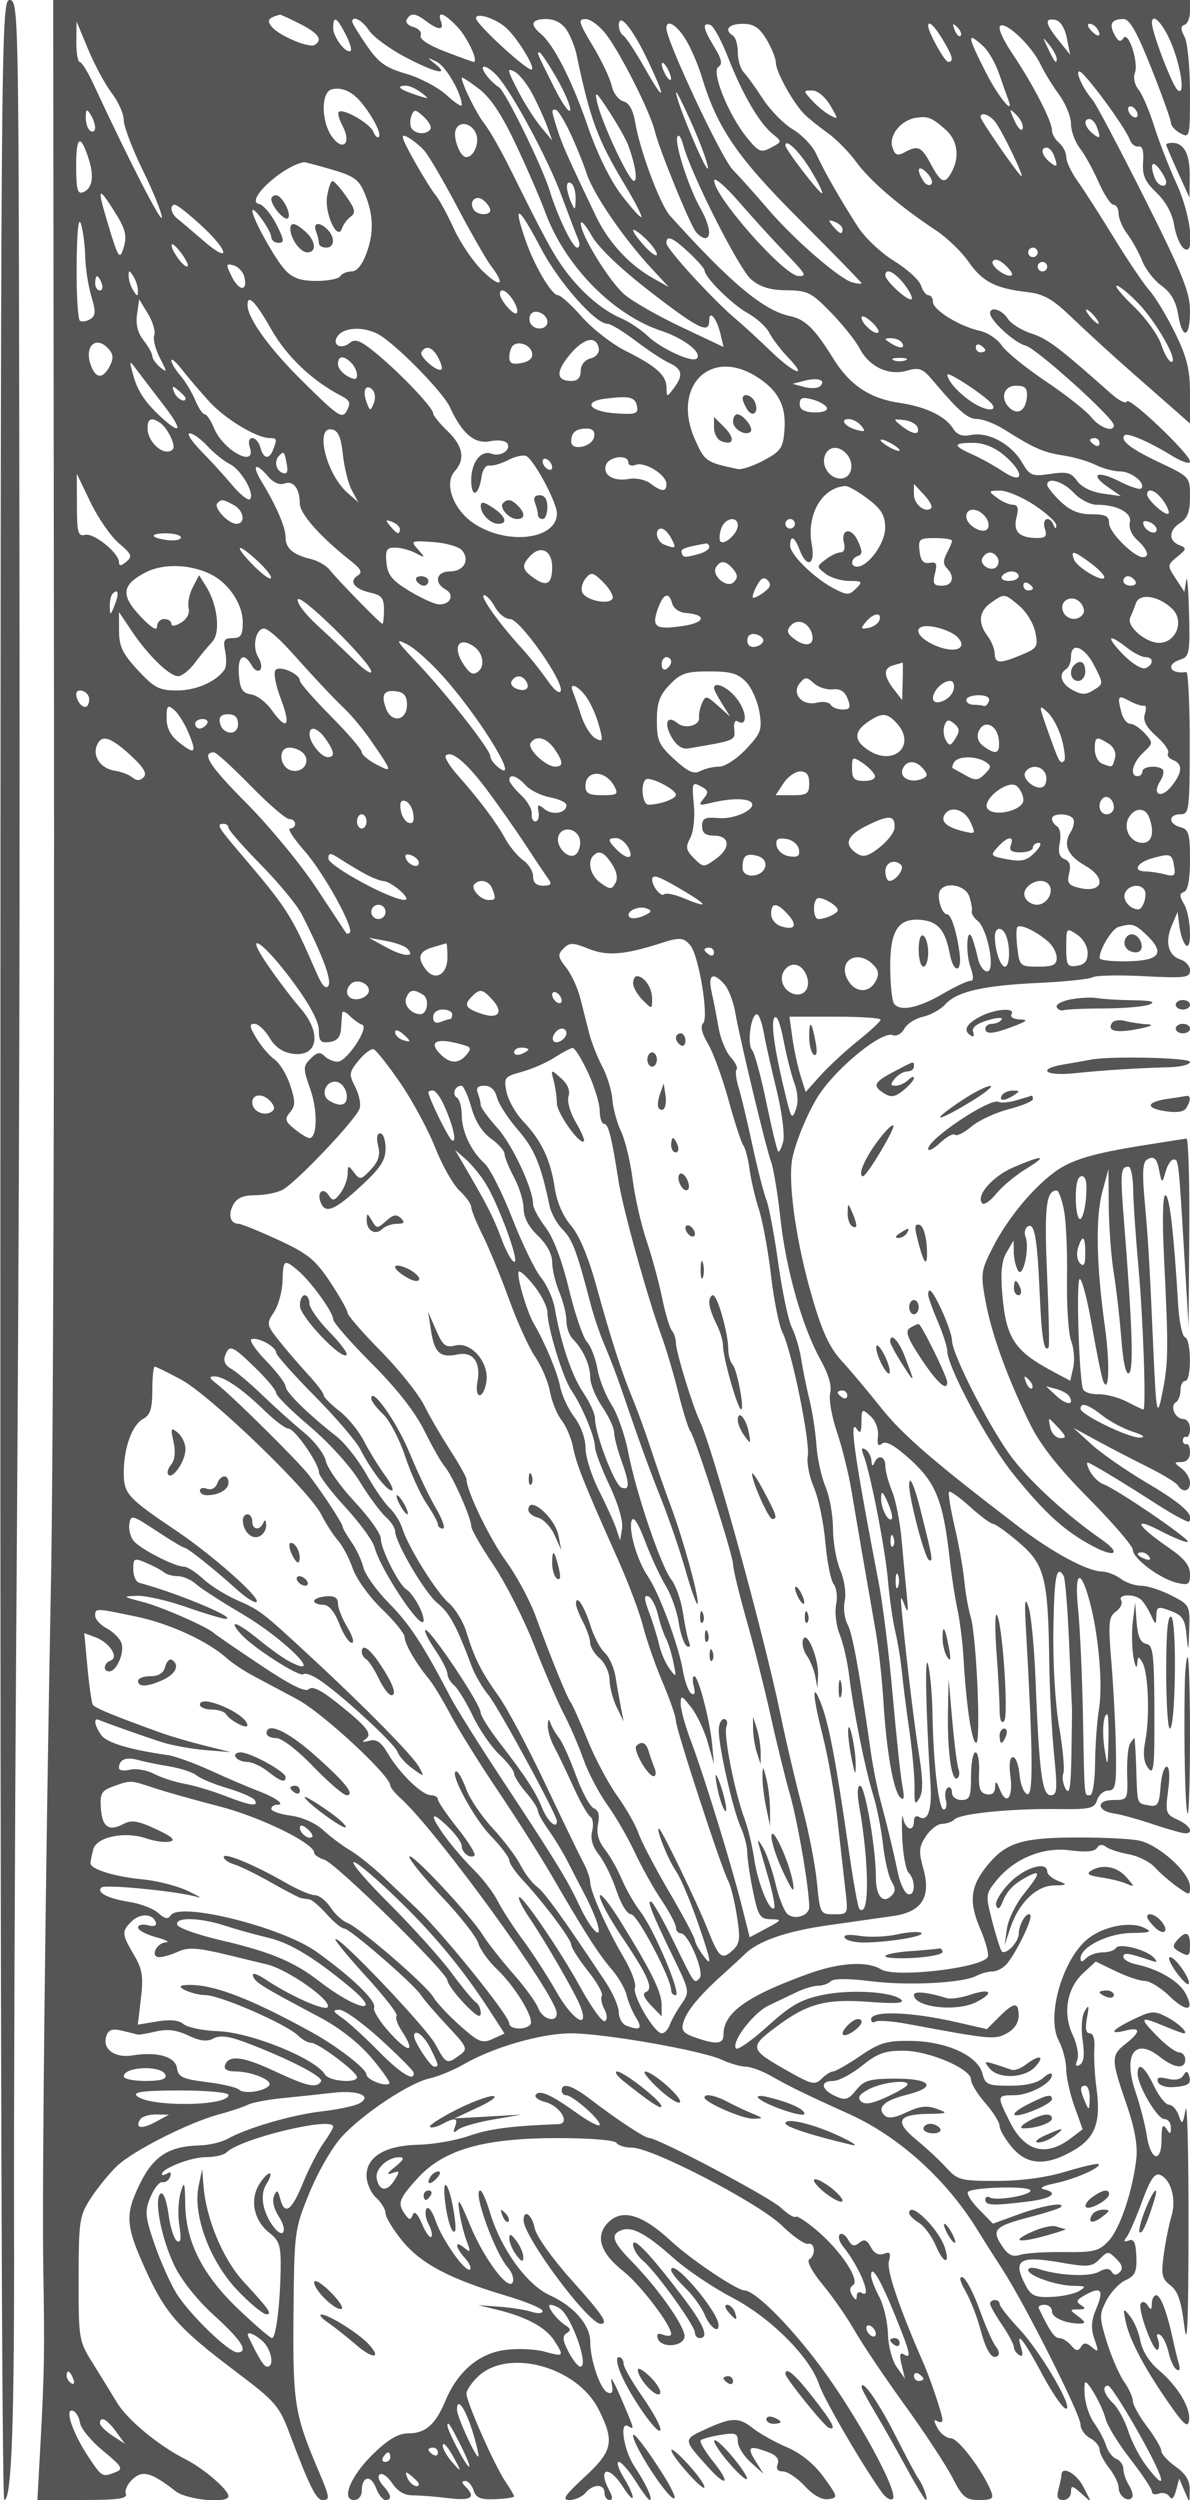 <svg xmlns="http://www.w3.org/2000/svg" version="1.0" width="250" height="525" viewBox="0 0 250 525" preserveAspectRatio="xMidYMid meet">
<g transform="translate(0,525) scale(0.01,-0.01)" fill="#555555" stroke="none">
<path d="M8 26250 c-3 -15133 31 -26250 82 -26250 157 0 215 1659 205 5850 -5 2255 15 7767 46 12250 70 10235 81 14845 63 25725 -14 8406 -21 8675 -202 8675 -183 0 -188 -664 -194 -26250z"/>
<path d="M1134 37975 c9 -7989 -19 -16347 -61 -18575 -117 -6144 -192 -12768 -164 -14500 30 -1822 24 -2167 -59 -3725 l-64 -1175 954 0 c746 0 943 29 903 131 -27 73 38 211 145 308 212 192 392 141 900 -254 241 -186 1112 -268 1112 -104 0 133 -524 583 -900 773 -569 286 -1226 831 -1445 1196 -113 188 -340 557 -505 821 -294 469 -300 506 -298 1779 2 1232 16 1321 264 1700 144 220 390 521 548 669 343 322 1510 911 2136 1079 248 66 523 158 611 204 89 45 427 109 750 140 324 32 792 81 1039 110 527 61 841 -72 539 -228 -104 -53 -455 -126 -779 -163 -613 -69 -1569 -347 -1976 -575 -129 -73 -395 -135 -593 -140 -631 -14 -961 -221 -1237 -776 -334 -670 -322 -896 103 -1833 421 -927 688 -1228 1893 -2138 841 -634 916 -721 1138 -1314 409 -1090 555 -1385 686 -1385 169 0 163 37 -113 687 -472 1114 -512 1374 -495 3224 16 1737 20 1771 339 2550 180 440 483 961 684 1177 454 488 1420 1127 1841 1217 176 38 500 173 720 299 621 357 1627 646 2245 646 693 0 2742 -359 3170 -555 173 -80 399 -145 502 -145 102 0 343 -89 535 -197 413 -235 715 -381 1643 -801 1045 -472 2042 -1375 2696 -2441 104 -171 340 -543 524 -826 476 -738 1635 -3040 1635 -3250 0 -98 90 -226 200 -285 110 -59 200 -167 200 -240 0 -73 90 -247 200 -387 110 -140 200 -324 200 -408 0 -174 181 -318 278 -220 35 35 10 151 -57 258 -66 107 -121 264 -121 349 0 85 -66 180 -146 210 -81 31 -177 154 -213 272 -37 119 -147 329 -244 467 -157 224 -240 563 -208 849 17 144 365 -453 440 -753 35 -139 268 -516 517 -837 250 -321 454 -628 454 -683 0 -54 66 -73 147 -42 81 31 180 2 221 -63 48 -78 96 -33 139 129 l66 249 107 -250 107 -250 7 268 c4 188 -84 332 -294 482 -165 117 -301 267 -303 332 -1 65 -136 295 -300 511 -163 216 -297 456 -297 534 0 78 -83 262 -185 408 -102 146 -264 518 -360 827 -162 523 -163 583 -10 879 91 175 272 367 404 427 198 90 237 177 224 498 -12 292 -51 375 -158 334 -104 -39 -116 -19 -45 73 53 70 199 405 323 745 167 455 265 603 374 562 233 -90 352 -516 244 -869 -52 -171 -125 -533 -162 -804 -58 -426 -39 -514 140 -650 156 -118 228 -331 292 -857 62 -508 86 70 88 2100 2 1540 -26 2643 -62 2450 -59 -317 -73 -329 -143 -125 -43 124 -135 225 -205 225 -70 0 -213 179 -318 399 -195 408 -341 516 -341 254 0 -251 413 -953 560 -953 77 0 139 -79 138 -175 -1 -150 -15 -153 -98 -25 -72 111 -97 51 -98 -233 -2 -508 -231 -440 -311 91 -32 216 -138 628 -236 916 -265 783 -16 1146 506 736 312 -246 539 -271 539 -60 0 83 -59 150 -130 150 -72 0 -283 158 -470 350 -378 390 -355 418 165 200 198 -82 379 -150 403 -150 116 0 -112 217 -363 347 -255 132 -321 127 -693 -53 -464 -224 -536 -329 -162 -235 319 80 319 -26 0 -277 -311 -245 -311 -323 9 -1250 179 -518 245 -880 213 -1167 -77 -681 -345 -1474 -585 -1728 -197 -210 -308 -238 -930 -230 -389 5 -804 -21 -924 -58 -166 -52 -256 -6 -389 197 -218 332 -146 404 596 597 325 85 613 177 642 205 120 120 -375 37 -878 -147 l-544 -198 -294 301 c-162 165 -265 330 -229 367 99 98 1250 130 1309 36 60 -98 -716 -237 -852 -153 -52 32 -94 10 -94 -48 0 -122 146 -129 875 -41 522 63 684 183 350 261 -100 24 -4 75 225 121 415 83 998 338 929 407 -22 22 -330 -49 -684 -156 -411 -125 -938 -197 -1453 -197 -756 -1 -825 17 -1058 274 -137 151 -421 416 -630 587 -464 380 -400 535 227 546 429 7 446 16 199 107 -206 75 -357 58 -631 -72 -253 -120 -392 -140 -466 -66 -167 167 -7 314 477 436 636 160 501 337 -254 336 -538 -2 -653 -35 -819 -240 -167 -206 -226 -223 -440 -126 -300 137 -323 317 -41 317 113 0 384 144 603 319 323 260 485 319 869 316 543 -3 1422 -379 1422 -608 0 -83 135 -304 300 -492 165 -188 300 -404 300 -481 0 -76 117 -277 259 -446 318 -378 715 -400 1285 -73 467 268 590 597 491 1315 -37 275 -57 646 -44 825 15 200 -22 325 -96 325 -81 0 -100 105 -59 325 49 263 40 290 -48 141 -63 -108 -81 -364 -43 -616 44 -294 26 -456 -57 -508 -86 -52 -102 -22 -55 101 37 96 -6 330 -95 519 -215 452 -126 983 217 1301 l264 245 422 -204 c232 -112 507 -204 611 -204 104 0 336 -143 517 -318 360 -350 538 -319 336 59 -136 254 -572 511 -1030 606 -151 31 -275 104 -275 162 0 96 104 81 600 -87 110 -38 121 -20 43 65 -155 169 -729 317 -798 206 -31 -51 -158 -93 -281 -93 -123 0 -278 -54 -344 -120 -85 -85 -120 -87 -120 -7 0 239 576 527 1065 534 414 6 453 22 267 112 -285 138 -844 29 -1170 -227 -536 -422 -887 -1633 -621 -2142 87 -165 158 -435 158 -600 0 -165 78 -517 173 -783 l173 -482 -248 -188 c-527 -400 -970 -280 -1284 349 -272 545 -271 554 91 554 322 0 796 254 796 427 0 57 -82 30 -183 -62 -120 -108 -359 -165 -698 -165 -468 0 -521 23 -579 254 -94 374 -748 675 -1490 687 -520 8 -664 -34 -1080 -316 -264 -179 -520 -325 -568 -325 -48 0 -157 -69 -241 -153 -137 -138 -209 -122 -699 155 -823 465 -833 502 -246 941 654 488 1037 588 1968 516 517 -40 723 -26 653 44 -171 171 -1061 227 -1654 104 -457 -95 -670 -217 -1164 -664 -333 -301 -630 -507 -660 -457 -91 146 372 748 693 900 164 78 425 203 581 278 156 75 361 136 455 136 95 0 215 42 267 94 59 59 374 59 837 1 783 -99 1937 -40 2224 114 94 50 248 91 341 91 94 0 233 79 309 175 219 279 538 954 478 1014 -75 75 -241 -201 -242 -402 -2 -171 -272 -450 -356 -366 -27 27 -116 307 -198 622 -145 557 -143 581 76 855 378 471 981 721 1558 645 330 -44 516 -27 564 51 45 73 115 82 188 24 64 -51 279 -121 477 -157 199 -36 446 -159 550 -274 104 -115 313 -297 464 -405 268 -191 275 -191 275 -5 0 297 -662 893 -1082 974 -202 39 -826 67 -1387 62 -1099 -9 -1422 -121 -1821 -627 -326 -415 -356 -737 -117 -1291 118 -276 189 -543 157 -595 -142 -230 -1945 -438 -2236 -258 -293 180 -871 147 -1524 -89 -1296 -467 -1790 -819 -1790 -1275 0 -206 -143 -222 -588 -67 -262 91 -307 149 -254 325 74 242 334 557 834 1006 189 170 393 358 455 420 277 276 874 483 1753 608 523 74 1140 162 1372 195 592 85 792 398 628 985 -103 368 -96 464 52 689 94 143 247 261 340 261 92 0 211 42 263 94 123 122 1186 228 2163 216 685 -9 775 12 832 190 35 110 141 200 236 200 152 0 171 107 157 875 -8 481 -51 1298 -94 1816 -70 835 -59 954 96 1068 96 70 145 176 109 234 -74 121 239 145 399 30 56 -40 154 -185 218 -323 109 -236 116 -238 122 -34 6 198 33 207 302 105 249 -94 301 -175 333 -516 33 -364 39 -353 55 118 17 515 11 526 -379 725 -218 111 -502 202 -631 202 -129 0 -322 66 -429 147 -107 81 -284 148 -394 151 -309 6 -1043 402 -1754 945 -1777 1357 -2430 1921 -2881 2488 -272 342 -647 788 -833 991 -256 280 -410 612 -624 1350 -314 1079 -495 2288 -424 2828 45 346 346 1078 590 1435 399 585 1306 1313 1528 1228 82 -31 189 26 246 133 55 103 231 216 391 252 160 35 370 151 467 258 245 272 795 398 1966 453 554 26 1064 79 1135 119 70 40 559 49 1085 22 851 -44 958 -31 958 118 0 93 -88 196 -195 230 -262 84 -336 364 -188 714 l122 288 38 -300 c21 -165 80 -343 131 -395 141 -146 112 613 -33 859 -100 170 -100 221 0 257 82 30 125 262 125 676 0 546 -27 637 -200 682 -258 67 -260 271 -3 271 186 0 196 75 197 1499 0 825 -32 1494 -72 1488 -345 -52 -443 161 -121 263 185 59 200 140 179 982 -13 505 -40 810 -60 679 l-38 -239 -183 279 c-180 275 -179 283 34 457 199 162 202 183 42 245 -234 91 -222 316 25 470 148 93 200 233 200 544 0 416 -3 420 -642 722 -608 287 -836 466 -731 571 60 60 516 -137 998 -433 206 -126 375 -180 375 -119 0 158 -1287 1381 -1327 1261 -18 -55 -166 18 -328 162 -1104 980 -1336 1155 -1675 1265 -209 67 -434 209 -499 313 -117 187 -371 266 -371 115 0 -154 514 -624 746 -682 230 -58 1854 -1522 1854 -1671 0 -160 -298 -55 -472 167 -103 130 -535 471 -960 756 -424 285 -842 626 -927 756 -86 131 -293 267 -461 304 -423 93 -980 437 -980 606 0 77 -42 140 -93 140 -52 0 -123 93 -159 206 -36 114 -290 345 -564 513 -273 169 -617 492 -762 719 -375 583 -705 1160 -872 1525 -78 172 -299 405 -490 518 -192 113 -474 400 -629 637 -154 238 -337 491 -406 564 -69 73 -125 261 -125 419 0 158 -45 315 -100 349 -197 122 -94 250 201 250 233 0 347 -74 500 -325 109 -179 198 -401 199 -494 0 -189 365 -846 600 -1081 84 -84 302 -259 485 -389 183 -131 458 -410 610 -621 282 -388 914 -929 1672 -1430 229 -152 536 -448 682 -659 288 -416 565 -558 1234 -635 350 -40 532 -145 950 -548 284 -274 855 -795 1267 -1157 413 -363 851 -748 975 -856 l225 -198 0 631 c0 504 -63 758 -314 1271 -173 353 -415 754 -538 891 -122 138 -456 633 -742 1100 -286 468 -629 1003 -763 1190 -134 187 -243 417 -243 513 0 95 -68 229 -150 297 -82 68 -150 188 -150 266 0 192 -404 973 -832 1608 -206 306 -311 549 -252 586 131 81 661 -428 843 -810 78 -165 255 -453 392 -640 137 -187 249 -462 249 -611 0 -150 84 -379 186 -511 102 -131 279 -452 394 -713 115 -261 256 -475 314 -475 58 0 106 -84 106 -187 0 -102 82 -293 182 -425 100 -131 241 -385 313 -566 72 -180 257 -416 410 -525 191 -137 299 -322 345 -598 93 -547 250 -503 250 70 0 392 -155 776 -958 2375 -527 1048 -1016 1974 -1087 2056 -202 234 -371 600 -278 600 98 0 961 -1167 1054 -1426 35 -97 119 -164 186 -150 83 17 115 -90 98 -325 -21 -280 36 -410 282 -646 193 -185 330 -435 368 -672 33 -207 122 -429 197 -491 259 -215 164 685 -143 1350 -155 336 -367 880 -471 1210 -104 330 -253 677 -331 771 -78 94 -112 248 -76 341 86 225 -137 906 -242 736 -57 -92 -106 -72 -185 75 -121 226 -61 327 192 327 126 0 284 -280 583 -1035 226 -569 411 -1085 411 -1146 0 -62 90 -160 200 -219 194 -104 200 -76 200 853 0 529 -51 1056 -114 1174 -86 160 -86 223 0 252 63 21 114 146 114 279 l0 242 -11941 0 -11941 0 16 -14525z m5170 14023 c390 -199 483 -333 307 -441 -117 -73 -743 191 -898 377 -114 138 -80 191 166 258 16 4 207 -83 425 -194z m2652 55 c252 -190 380 -192 308 -3 -90 235 74 177 354 -125 213 -230 440 -725 332 -725 -18 0 -286 97 -596 216 -351 134 -545 262 -516 340 27 68 -43 148 -155 177 -112 30 -173 102 -137 160 88 144 179 135 410 -40z m1672 -133 c228 -201 610 -815 546 -879 -65 -65 -1174 952 -1174 1076 0 128 402 1 628 -197z m-3373 -129 c88 -170 139 -330 114 -355 -85 -85 -369 277 -369 471 0 273 70 240 255 -116z m496 71 c86 -131 420 -378 742 -550 626 -334 978 -419 651 -156 -186 149 -185 151 31 46 195 -95 525 -666 525 -909 0 -45 -145 50 -321 212 -177 161 -558 362 -847 446 -431 125 -579 231 -828 594 -167 242 -304 467 -304 498 0 143 210 34 351 -181z m4150 13 c82 -124 177 -360 212 -525 284 -1359 439 -1775 1016 -2736 210 -350 366 -653 346 -673 -21 -20 -210 190 -421 467 -234 306 -510 869 -707 1443 -331 963 -714 1714 -991 1944 -233 193 -189 305 120 305 175 0 330 -82 425 -225z m835 -100 c310 -408 925 -1630 1020 -2026 94 -389 736 -1962 867 -2124 56 -69 141 -125 189 -125 143 0 101 271 -96 622 -250 446 -543 1351 -487 1503 26 69 81 -7 124 -168 162 -612 1176 -2616 1431 -2828 191 -159 401 -223 745 -225 436 -4 519 -45 929 -468 248 -255 517 -592 598 -748 201 -388 611 -583 994 -473 259 74 332 49 533 -189 564 -667 747 -826 950 -826 120 -1 375 -100 567 -221 627 -395 820 -480 1238 -544 227 -34 534 -124 682 -199 149 -75 379 -136 513 -136 238 0 548 -252 441 -359 -30 -30 -233 36 -452 148 -470 240 -643 159 -248 -116 l276 -192 -388 55 c-234 34 -445 138 -534 265 -123 175 -212 199 -562 147 -387 -58 -429 -41 -597 245 -225 383 -709 644 -1063 573 -192 -38 -299 0 -385 137 -161 258 -579 458 -1124 537 -625 91 -1049 375 -1394 935 -381 616 -587 820 -899 885 -563 118 -1248 690 -2528 2110 -205 228 -630 1360 -728 1943 -47 278 -129 427 -253 459 -101 27 -211 175 -245 329 -34 154 -213 532 -399 840 -297 494 -314 559 -149 559 103 0 299 -146 434 -325z m865 -528 c404 -846 375 -936 -56 -176 -194 342 -396 649 -449 681 -53 33 -96 130 -96 216 0 285 283 -54 601 -721z m8812 452 l70 -349 -241 300 c-285 355 -305 477 -71 432 104 -20 199 -170 242 -383z m2134 26 c240 -490 375 -1268 194 -1118 -114 95 -541 1210 -541 1412 0 200 179 48 347 -294z m-22198 -1182 c138 -181 251 -436 251 -566 0 -130 180 -604 400 -1053 220 -449 400 -894 400 -990 0 -150 -712 1238 -1431 2789 -120 261 -253 475 -294 475 -41 1 -73 193 -71 427 l4 425 245 -589 c134 -324 358 -737 496 -918z m12054 1132 c110 -179 262 -530 338 -781 327 -1085 744 -1695 2070 -3020 709 -709 1289 -1304 1289 -1322 0 -18 -86 -11 -190 16 -272 71 -1240 912 -1778 1544 -253 296 -585 667 -739 825 -240 247 -1393 2705 -1393 2970 0 200 213 77 403 -232z m895 -387 c296 -760 653 -1373 934 -1601 199 -162 199 -163 -33 -287 -212 -114 -259 -95 -507 210 -388 476 -756 1389 -599 1486 91 56 69 161 -85 414 -237 389 -262 525 -85 466 68 -23 237 -333 375 -688z m4503 387 c214 -352 245 -475 118 -475 -71 0 -419 626 -419 753 0 128 123 14 301 -278z m380 72 c-31 -30 -87 25 -125 124 -54 142 -42 154 56 56 69 -68 99 -149 69 -180z m2873 146 c103 -166 11 -189 -133 -33 -71 77 -85 140 -31 140 54 0 128 -48 164 -107z m-2393 -368 c105 -96 253 -355 329 -575 76 -220 162 -464 191 -541 139 -371 -216 66 -483 595 -384 761 -390 844 -37 521z m1539 -261 c0 -127 -46 -70 -192 236 -112 236 -110 239 36 56 86 -107 156 -238 156 -292z m-10499 -415 c173 -303 298 -603 277 -666 -21 -63 -171 150 -333 475 -373 747 -372 742 -311 742 28 0 193 -248 367 -551z m2396 1 c0 -55 -44 -32 -97 50 -53 83 -97 195 -97 250 0 55 44 33 97 -50 53 -82 97 -195 97 -250z m-3654 58 c318 -351 1070 -1748 1350 -2508 153 -412 311 -829 353 -925 43 -99 33 -175 -23 -175 -94 0 -414 666 -576 1199 -150 493 -928 2081 -1061 2165 -204 129 -425 436 -314 436 53 0 175 -86 271 -192z m760 -415 c113 -220 248 -522 301 -671 l96 -272 -238 286 c-131 158 -350 505 -488 773 -221 428 -228 473 -62 385 103 -55 279 -281 391 -501z m-362 -1035 c235 -499 510 -1133 611 -1408 413 -1128 1420 -2158 2439 -2497 481 -160 868 -461 747 -582 -96 -96 -756 209 -1038 479 -137 131 -388 298 -557 369 -386 165 -816 531 -1159 988 -257 345 -440 681 -1164 2143 -190 385 -434 813 -542 950 -170 216 -478 840 -478 967 0 24 161 -79 357 -229 251 -191 484 -542 784 -1180z m-3240 876 c238 -294 417 -649 358 -708 -30 -30 -82 18 -116 107 -66 172 -641 502 -726 417 -28 -28 7 -158 78 -291 189 -353 25 -549 -207 -248 -244 317 -252 960 -13 1014 217 50 432 -50 626 -291z m1255 217 c177 -136 166 -139 -131 -40 -339 113 -417 189 -194 189 72 0 218 -67 325 -149z m4339 -1094 c151 -413 207 -757 122 -757 -104 0 -676 1223 -772 1650 -58 258 -23 231 253 -193 177 -272 355 -587 397 -700z m1676 -494 c-33 -99 -673 1430 -668 1596 1 50 159 -267 351 -704 192 -438 335 -839 317 -892z m2569 1327 c178 -301 178 -307 -5 -209 -103 55 -272 195 -377 310 -186 205 -186 209 5 209 111 0 272 -133 377 -310z m6460 -202 c0 -55 -45 -72 -100 -38 -55 34 -100 107 -100 162 0 55 45 72 100 38 55 -34 100 -107 100 -162z m-21902 -269 c1 -72 -43 -103 -98 -69 -55 34 -99 160 -98 281 1 178 19 191 98 69 53 -82 98 -209 98 -281z m7044 -32 c-74 -120 -317 -109 -395 18 -36 57 -37 176 -4 263 55 143 82 141 257 -18 107 -97 171 -216 142 -263z m2931 -66 c122 -259 282 -652 355 -874 143 -433 774 -1354 1361 -1986 l361 -389 -337 189 c-496 279 -933 754 -1195 1303 -587 1227 -713 1508 -812 1826 -126 405 -127 411 -31 406 41 -2 175 -216 298 -475z m9510 77 c-22 -66 -98 8 -169 166 -120 268 -117 275 40 121 93 -91 151 -220 129 -287z m-1608 -30 c241 -217 289 -562 121 -875 -145 -271 -223 -243 -439 157 -202 376 -267 405 -557 250 -150 -80 -199 -59 -252 107 -79 247 173 565 487 618 258 42 346 7 640 -257z m1028 178 c133 -159 612 -1146 557 -1146 -47 0 -860 1173 -860 1241 0 113 176 58 303 -95z m2136 -104 c94 -245 74 -277 -89 -142 -166 138 -199 300 -61 300 49 0 117 -71 150 -158z m-13051 -120 c102 -190 -22 -522 -196 -522 -125 0 -281 410 -218 575 69 183 304 153 414 -53z m-1072 -388 c90 -101 402 -634 692 -1184 290 -550 610 -1107 710 -1238 309 -405 201 -470 -175 -107 -197 190 -471 593 -609 895 -139 303 -310 618 -381 700 -71 83 -277 414 -458 737 -266 478 -292 568 -135 485 106 -57 266 -186 356 -288z m-7049 -184 c115 -364 71 -614 -123 -688 -116 -45 -144 65 -144 561 0 631 94 675 267 127z m15162 -217 c153 -252 263 -474 244 -493 -36 -37 -773 920 -773 1004 0 162 290 -119 529 -511z m5110 309 c94 -245 74 -277 -89 -142 -166 138 -199 300 -61 300 49 0 117 -71 150 -158z m-15170 -302 c463 -134 571 -212 688 -491 191 -457 203 -832 40 -1274 -87 -237 -201 -375 -311 -375 -96 0 -202 -45 -236 -100 -34 -55 -260 -100 -502 -100 -327 0 -495 58 -653 225 -212 224 -697 1097 -693 1247 4 128 393 -411 396 -547 1 -69 70 -125 154 -125 128 0 120 62 -48 392 -110 216 -273 407 -363 425 -300 61 488 793 944 877 19 3 282 -66 584 -154z m17531 -259 c0 -143 -177 -86 -239 77 -110 285 -58 396 92 198 81 -107 147 -231 147 -275z m-4936 -51 c-41 -41 -117 -8 -168 73 -154 243 -108 352 73 171 93 -93 136 -203 95 -244z m-3089 -1415 c465 -483 484 -516 300 -512 -304 6 -1782 1682 -1770 2006 3 78 240 -127 525 -455 286 -329 711 -796 945 -1039z m-4382 1104 c-6 -240 -16 -248 -93 -69 -119 278 -119 474 0 400 55 -34 97 -183 93 -331z m-9487 -987 c-91 -316 -115 -281 -354 518 -213 712 -190 750 141 227 236 -371 278 -518 213 -745z m7694 756 c0 -121 -274 -111 -350 12 -108 175 52 323 209 193 78 -65 141 -157 141 -205z m-6073 -322 c588 -540 630 -825 48 -323 -234 202 -481 412 -550 466 -138 110 -168 291 -48 291 43 0 290 -195 550 -434z m-2437 -654 c6 -242 63 -616 128 -833 97 -323 93 -410 -20 -480 -76 -47 -174 -64 -218 -36 -44 27 -76 552 -70 1168 6 715 39 1029 90 869 44 -137 85 -447 90 -688z m9580 163 c369 -704 1138 -1575 1390 -1575 69 0 335 -160 591 -356 257 -196 576 -406 708 -466 278 -127 301 -260 94 -534 -144 -190 -147 -190 -150 16 -4 261 -211 446 -865 774 -282 141 -693 461 -913 711 -220 250 -446 455 -503 455 -130 0 -491 608 -676 1141 -286 820 -160 756 324 -166z m2283 -895 c1029 -795 1247 -902 1247 -610 0 237 159 43 237 -288 l63 -269 -885 419 c-487 230 -1023 536 -1191 679 -322 275 -925 1254 -922 1497 1 78 103 -38 228 -257 140 -249 604 -692 1223 -1171z m4047 1309 c0 -128 -58 -110 -202 63 -106 128 -99 142 38 90 90 -35 164 -104 164 -153z m-3900 -530 c0 -59 -112 14 -250 163 -137 148 -250 302 -250 341 0 40 113 -34 250 -163 138 -129 250 -283 250 -341z m675 35 c179 -167 326 -336 327 -374 3 -146 573 -710 903 -894 190 -106 396 -293 457 -415 62 -123 239 -356 394 -517 439 -458 130 -345 -365 133 -242 235 -576 541 -741 680 -474 400 -1450 1467 -1450 1586 0 178 133 122 475 -199z m-10533 -285 c-56 -57 -335 309 -337 441 0 55 85 -12 190 -149 105 -136 171 -268 147 -292z m17858 291 c0 -55 -45 -100 -100 -100 -55 0 -100 45 -100 100 0 55 45 100 100 100 55 0 100 -45 100 -100z m-541 -474 c-83 -84 -463 186 -402 286 39 62 136 35 254 -72 104 -94 171 -191 148 -214z m-16128 -35 c82 -312 -104 -316 -259 -5 -132 265 -129 284 33 242 97 -26 199 -132 226 -237z m16869 209 c0 -55 -45 -100 -100 -100 -55 0 -100 45 -100 100 0 55 45 100 100 100 55 0 100 -45 100 -100z m-19103 -500 c0 -133 -11 -133 -97 0 -53 83 -97 218 -97 300 0 133 11 133 97 0 53 -82 97 -217 97 -300z m16097 135 c115 -146 185 -289 157 -317 -62 -62 -551 381 -551 499 0 165 190 77 394 -182z m-16858 15 c32 -82 14 -150 -39 -150 -53 0 -97 68 -97 150 0 83 18 150 39 150 22 0 66 -67 97 -150z m21783 -425 c383 -399 849 -1225 691 -1225 -52 0 -148 163 -214 363 -66 200 -325 560 -576 800 -251 240 -412 437 -358 437 53 0 259 -169 457 -375z m-13136 65 c72 -115 105 -236 73 -267 -60 -60 -347 268 -353 402 -6 147 151 71 280 -135z m-7543 -729 c-30 -79 23 -293 118 -477 156 -301 157 -321 7 -197 -91 76 -165 181 -165 234 0 54 -83 203 -184 331 -122 155 -168 339 -137 547 l46 314 185 -305 c102 -168 160 -369 130 -447z m2460 121 c325 -572 862 -1082 1471 -1396 181 -94 202 -150 116 -310 -96 -180 -171 -131 -902 589 -720 708 -1185 1349 -1185 1631 0 241 172 65 500 -514z m5800 157 c0 -160 -258 -189 -350 -39 -34 55 -35 143 -3 196 83 133 353 13 353 -157z m11500 111 c68 -82 102 -150 74 -150 -27 0 -106 68 -174 150 -68 83 -102 150 -74 150 27 0 106 -67 174 -150z m-4547 -330 c-67 -67 -353 182 -353 308 0 57 90 21 201 -79 110 -99 179 -203 152 -229z m-10521 -31 c349 -179 1369 -1211 1519 -1539 257 -558 520 -781 846 -716 168 34 324 13 362 -48 83 -135 -144 -285 -326 -216 -227 88 -433 -175 -433 -552 0 -395 159 -335 219 82 20 138 92 238 161 224 69 -14 251 39 404 118 153 79 324 113 381 76 180 -119 635 -978 635 -1199 0 -554 -1056 -678 -1752 -206 -427 289 -625 836 -395 1090 227 251 176 532 -153 847 -165 158 -300 325 -300 370 0 116 -668 821 -1178 1244 -343 284 -457 331 -571 237 -196 -163 -400 -31 -244 158 141 169 524 183 825 30z m4647 -302 c18 -94 -54 -183 -174 -215 -124 -32 -205 -136 -205 -263 0 -140 -64 -209 -194 -209 -323 0 -336 187 -39 547 295 356 558 416 612 140z m6371 113 c78 -127 -54 -127 -250 0 -129 84 -127 97 19 98 93 1 197 -43 231 -98z m-16655 -144 c88 -106 90 -196 8 -350 -143 -268 -289 -261 -393 19 -154 413 120 650 385 331z m8884 -70 c20 -105 -57 -178 -224 -210 -192 -36 -255 -7 -255 121 0 93 32 201 70 240 117 117 376 21 409 -151z m9521 58 c0 -24 -45 -44 -100 -44 -55 0 -100 48 -100 106 0 58 45 78 100 44 55 -34 100 -82 100 -106z m-11495 -153 c61 -114 94 -226 72 -247 -76 -76 -480 271 -423 363 94 152 232 107 351 -116z m-4807 -926 c338 -369 995 -765 1271 -765 149 0 155 -21 70 -242 -83 -217 -205 -198 -268 42 -29 110 -105 200 -168 200 -71 0 -92 -78 -53 -200 139 -438 -558 -62 -752 405 -67 162 -156 295 -198 295 -42 0 -131 134 -199 297 -68 164 -208 396 -312 516 -104 120 -189 262 -189 316 0 54 100 -32 223 -191 123 -158 382 -461 575 -673z m2982 815 c66 -66 120 -180 120 -254 0 -102 -46 -108 -200 -26 -110 59 -200 173 -200 254 0 177 118 188 280 26z m11645 54 c-69 -28 -181 -28 -250 0 -69 28 -12 50 125 50 138 0 194 -22 125 -50z m-15591 -937 c384 -498 391 -644 16 -315 -373 327 -556 589 -648 929 -92 336 -91 337 78 111 93 -125 343 -451 554 -725z m12436 607 c468 -285 648 -614 611 -1121 -28 -390 -71 -454 -431 -649 -220 -118 -468 -202 -550 -184 -670 141 -694 157 -902 626 -485 1093 305 1918 1272 1328z m4981 -605 c98 -159 -185 -114 -454 71 -270 187 -489 434 -494 560 -3 91 855 -481 948 -631z m-3619 393 c-47 -47 -197 -56 -334 -19 l-248 66 250 65 c285 73 459 15 332 -112z m-13332 -254 c0 -112 -188 -14 -242 126 -52 137 -38 144 90 38 83 -70 152 -143 152 -164z m3953 -106 c-70 -171 -79 -170 -151 18 -93 243 -18 406 123 265 56 -56 68 -183 28 -283z m13721 143 c-18 -280 -176 -398 -346 -257 -226 188 -155 482 116 482 190 0 241 -49 230 -225z m-8192 -207 c30 -156 -28 -176 -441 -149 -559 36 -711 248 -222 309 507 64 626 35 663 -160z m3990 -34 c20 -60 -96 -101 -268 -95 -212 8 -304 61 -304 177 0 132 56 152 268 95 148 -40 285 -119 304 -177z m-14012 -311 c161 -107 343 -486 270 -560 -167 -166 -530 138 -530 444 0 203 78 238 260 116z m14733 -65 c97 -117 81 -133 -89 -88 -250 65 -373 230 -172 230 79 0 197 -64 261 -142z m1183 -33 c56 -170 -97 -157 -332 28 -188 148 -186 152 48 125 133 -15 261 -84 284 -153z m-12072 -576 c29 -274 115 -611 189 -749 l136 -250 -228 200 c-448 392 -695 1402 -326 1331 130 -24 189 -163 229 -532z m5277 376 c-40 -213 -481 -304 -481 -99 0 192 98 274 324 274 128 0 180 -58 157 -175z m-8124 -192 c136 -147 347 -317 470 -378 242 -120 533 -628 424 -738 -37 -37 -200 91 -362 283 -161 193 -459 519 -661 725 -202 206 -311 375 -243 375 69 0 236 -120 372 -267z m14543 -90 c0 -28 -90 -2 -200 57 -110 59 -200 130 -200 157 0 28 90 2 200 -57 110 -59 200 -130 200 -157z m4200 151 c0 -58 -45 -78 -100 -44 -55 34 -100 82 -100 106 0 24 45 44 100 44 55 0 100 -48 100 -106z m-2008 -253 c435 -366 422 -636 -17 -344 -179 119 -471 281 -650 361 -414 184 -410 242 17 242 223 0 450 -91 650 -259z m-3296 14 c169 -204 88 -505 -136 -505 -233 0 -413 267 -329 486 78 203 305 212 465 19z m-11773 -196 c33 -172 8 -226 -89 -189 -142 54 -179 252 -67 363 98 98 105 90 156 -174z m5577 -71 c0 -55 -45 -72 -100 -38 -55 34 -100 107 -100 162 0 55 45 72 100 38 55 -34 100 -107 100 -162z m1600 101 c0 -61 70 -84 155 -51 190 73 645 -209 645 -400 0 -174 -98 -171 -337 10 -103 78 -306 121 -450 94 -327 -59 -562 86 -481 298 69 179 468 222 468 49z m-7566 -297 c108 -127 242 -184 339 -147 188 72 323 -102 325 -420 2 -216 433 -701 1066 -1200 225 -178 257 -245 148 -314 -189 -122 -66 -283 272 -358 232 -51 283 -114 283 -357 0 -163 -15 -296 -33 -296 -41 0 -937 916 -1112 1137 -70 88 -250 190 -400 226 -365 87 -522 223 -522 452 0 211 -193 661 -498 1160 -222 364 -141 436 132 117z m-3135 -1402 c269 -228 289 -276 154 -387 -111 -93 -153 -95 -153 -10 0 194 -530 622 -713 575 -147 -39 -170 44 -171 619 l-2 663 288 -600 c159 -330 427 -717 597 -860z m20060 1060 c127 -137 343 -250 480 -250 434 0 750 -170 697 -373 -28 -108 38 -263 158 -371 217 -197 268 -356 114 -356 -186 0 -708 523 -708 709 0 154 -72 191 -370 191 -264 0 -449 76 -650 269 -154 147 -280 305 -280 350 0 172 338 70 559 -169z m-4329 -125 c286 -216 363 -345 366 -605 4 -324 -354 -820 -591 -820 -146 0 -132 174 19 225 98 32 98 97 -1 314 -135 298 -371 257 -291 -50 28 -109 -2 -189 -72 -189 -67 0 -209 -67 -316 -150 -192 -148 -192 -152 0 -300 107 -82 330 -150 497 -150 276 0 288 -14 143 -159 -144 -143 -188 -144 -454 -6 -415 214 -930 715 -930 905 0 236 92 195 200 -90 149 -391 334 -314 255 106 -118 630 210 1207 704 1237 60 4 272 -117 471 -268z m1334 -194 c-118 -118 -364 74 -364 285 l0 222 210 -226 c116 -124 185 -250 154 -281z m2169 60 c257 -171 463 -362 459 -425 -5 -78 -24 -75 -58 9 -84 208 -252 140 -184 -75 51 -161 18 -200 -168 -198 -371 2 -502 135 -427 432 49 194 28 266 -75 266 -78 0 -229 66 -336 147 -187 141 -184 147 64 150 142 2 468 -136 725 -306z m2709 90 c84 -120 132 -240 106 -266 -59 -60 -448 287 -448 400 0 159 188 85 342 -134z m-19535 -85 c220 -117 261 -396 58 -396 -170 0 -487 344 -399 433 88 88 113 85 341 -37z m15789 -242 c67 -80 92 -192 57 -250 -89 -144 -453 57 -453 250 0 188 240 189 396 0z m-12296 -265 c0 -128 -58 -110 -202 63 -106 128 -99 142 38 90 90 -35 164 -104 164 -153z m7100 73 c0 -160 -278 -417 -362 -334 -31 31 -27 150 10 264 73 231 352 287 352 70z m1200 38 c0 -55 -45 -100 -100 -100 -55 0 -100 45 -100 100 0 55 45 100 100 100 55 0 100 -45 100 -100z m7600 -119 c0 -131 -227 -49 -277 100 -24 73 21 96 119 58 87 -33 158 -104 158 -158z m-10200 -181 c116 -216 100 -232 -142 -139 -170 65 -220 339 -62 339 54 0 145 -90 204 -200z m-10300 14 c0 -48 -116 -74 -259 -58 -383 42 -424 144 -58 144 175 0 317 -39 317 -86z m5907 -272 c171 -206 35 -442 -254 -442 -289 0 -345 -239 -89 -382 195 -109 96 -321 -145 -310 -93 4 -371 131 -619 281 -362 219 -456 335 -481 592 -27 269 2 319 181 319 117 0 311 -52 432 -115 208 -109 211 -106 50 75 -163 184 -153 189 320 156 269 -19 541 -97 605 -174z m10293 201 c0 -31 -49 -148 -109 -260 -79 -148 -79 -235 0 -314 177 -177 125 -369 -102 -369 -176 0 -200 42 -147 255 52 208 31 250 -114 225 -129 -22 -187 45 -210 245 -29 255 -5 275 325 275 197 0 357 -25 357 -57z m-5100 -131 c0 -49 -101 -115 -225 -148 -304 -79 -320 -78 -356 28 -26 80 63 114 506 194 41 8 75 -26 75 -74z m-9473 -307 c174 -163 292 -320 263 -349 -30 -29 -206 104 -391 295 -411 424 -313 465 128 54z m6173 -110 c0 -359 -110 -427 -384 -235 -256 179 -268 273 -63 479 217 216 447 91 447 -244z m9355 196 c37 -60 28 -148 -20 -196 -118 -118 -378 54 -292 194 87 141 226 142 312 2z m1949 -110 c163 -120 296 -256 296 -302 0 -133 -569 197 -635 367 -79 207 -11 194 339 -65z m-18437 -262 c357 -193 633 -622 633 -982 0 -277 -38 -337 -212 -337 -180 0 -204 -44 -157 -280 31 -154 25 -325 -13 -381 -169 -250 -596 -439 -994 -439 -380 0 -480 52 -827 425 -321 346 -395 499 -396 823 l-1 398 267 -398 c343 -511 791 -948 975 -948 79 0 236 124 349 275 112 151 276 349 363 440 184 190 121 780 -124 1170 l-148 236 -133 -256 c-73 -141 -112 -337 -86 -436 27 -108 -35 -229 -159 -305 -121 -74 -204 -84 -204 -25 0 56 -67 101 -150 101 -83 0 -150 -71 -150 -157 0 -102 -124 -26 -352 216 -419 444 -391 663 120 925 377 193 974 166 1399 -65z m10937 127 c97 -118 100 -182 11 -271 -143 -143 -478 142 -371 315 94 152 209 138 360 -44z m-2539 -622 c-84 -135 -570 -27 -634 141 -30 75 4 207 75 292 113 137 156 127 373 -91 135 -135 219 -289 186 -342z m8535 476 c0 -55 -93 -100 -206 -100 -113 0 -178 45 -144 100 34 55 127 100 206 100 79 0 144 -45 144 -100z m-5355 -341 c-107 -79 -210 -128 -228 -109 -18 18 20 132 84 252 86 160 147 190 228 109 80 -80 58 -149 -84 -252z m7805 241 c34 -55 -8 -100 -94 -100 -86 0 -156 45 -156 100 0 55 42 100 94 100 52 0 122 -45 156 -100z m-2150 -156 c0 -24 -45 -44 -100 -44 -55 0 -100 48 -100 106 0 58 45 78 100 44 55 -34 100 -82 100 -106z m-19292 -354 c-88 -221 -96 -223 -102 -32 -3 115 24 239 61 275 119 120 139 1 41 -243z m5392 -1398 c0 -58 -153 43 -340 226 -186 183 -548 525 -804 760 -255 235 -434 476 -398 536 72 115 1542 -1337 1542 -1522z m2600 1358 c74 -137 216 -250 316 -250 208 0 1130 -1311 1064 -1511 -24 -71 -143 24 -276 219 -130 188 -379 500 -554 692 -480 525 -886 1100 -779 1100 52 0 155 -112 229 -250z m3723 72 c26 -97 150 -185 277 -194 449 -34 423 -202 -42 -272 -583 -87 -673 -30 -542 346 117 336 238 384 307 120z m7294 -47 c147 -124 297 -372 333 -552 62 -303 41 -337 -288 -475 -459 -191 -561 -187 -565 27 -2 96 -69 262 -150 369 -209 276 -182 520 75 700 282 198 277 198 595 -69z m1339 -165 c-101 -163 -353 -133 -424 50 -85 222 181 369 355 196 75 -75 106 -186 69 -246z m1873 102 c258 -253 79 -712 -277 -712 -288 0 -693 353 -608 531 31 66 85 201 120 301 76 220 483 156 765 -120z m-6154 -237 c-23 -69 -126 -141 -230 -162 -163 -31 -171 -14 -55 125 159 192 344 215 285 37z m-1429 -249 c95 -250 -82 -340 -330 -166 -174 122 -200 189 -113 293 132 160 357 96 443 -127z m3050 -88 c262 -246 -16 -374 -433 -200 -473 198 -501 483 -38 397 179 -33 391 -122 471 -197z m-14034 -268 c627 -696 917 -1004 1193 -1270 143 -137 384 -430 536 -650 460 -669 463 -683 120 -506 -171 89 -311 206 -311 261 0 55 -292 395 -650 756 -357 361 -650 696 -650 744 0 141 -412 323 -509 226 -51 -51 -4 -310 110 -610 219 -575 127 -682 -196 -228 -115 162 -309 308 -432 325 -178 26 -229 107 -254 407 -33 394 103 496 269 201 53 -96 132 -139 176 -96 43 44 27 162 -36 263 -136 217 -58 607 121 607 69 0 300 -194 513 -430z m9974 180 c0 -55 -76 -115 -168 -132 -102 -20 -168 32 -168 132 0 100 66 152 168 132 92 -17 168 -77 168 -132z m-6674 -816 c808 -929 1594 -2254 1088 -1834 -82 68 -150 169 -150 223 0 135 -923 1310 -1542 1963 -441 466 -468 516 -206 384 166 -83 531 -414 810 -736z m14311 666 c140 -110 315 -200 390 -200 178 0 177 -163 -1 -232 -76 -29 -286 101 -470 290 -364 376 -319 456 81 142z m-13716 23 c186 -126 237 -404 96 -520 -104 -87 -171 -61 -294 114 -265 379 -139 637 198 406z m13033 -404 c194 -380 194 -381 -12 -509 -166 -104 -251 -105 -442 -3 -245 132 -308 336 -136 443 55 34 100 149 100 256 0 325 284 217 490 -187z m-8890 87 c0 -52 -45 -122 -100 -156 -55 -34 -100 8 -100 94 0 86 45 156 100 156 55 0 100 -42 100 -94z m4864 -408 l-11 -401 -174 226 c-223 290 -224 450 -4 508 96 25 180 51 187 57 7 7 8 -169 2 -390z m-3286 -24 c116 -124 241 -409 277 -632 59 -369 32 -441 -282 -774 -195 -207 -443 -368 -566 -368 -121 0 -299 -42 -394 -93 -135 -72 -259 -16 -544 245 -326 298 -369 393 -369 812 0 379 54 532 269 756 232 242 345 280 832 280 457 0 605 -43 777 -226z m-4624 19 c92 -149 -15 -230 -206 -156 -88 34 -133 107 -98 162 81 131 221 129 304 -6z m6441 -170 c157 19 253 -42 313 -198 70 -185 51 -225 -105 -225 -105 0 -219 45 -253 100 -34 56 -164 75 -289 44 -306 -77 -540 190 -359 409 113 136 144 136 297 -2 94 -85 272 -142 396 -128z m2536 -14 c-55 -213 -431 -361 -431 -170 0 156 205 361 361 361 69 0 99 -81 70 -191z m-7716 -143 c91 -125 211 -393 267 -595 92 -336 86 -361 -73 -276 -95 51 -230 265 -298 474 -68 210 -147 437 -176 506 -86 208 104 134 280 -109z m-10465 34 c34 -55 31 -150 -7 -211 -67 -108 -238 58 -241 236 -3 110 176 92 248 -25z m6700 -199 c0 -336 -320 -397 -439 -83 -112 296 -47 401 223 363 155 -22 216 -101 216 -280z m12225 74 c-23 -69 -72 -114 -108 -100 -37 14 -134 25 -217 25 -82 0 -150 45 -150 100 0 55 116 100 258 100 163 0 243 -47 217 -125z m3258 -94 c45 13 54 -65 19 -173 -44 -142 23 -273 240 -467 166 -148 278 -308 249 -356 -30 -47 17 -113 103 -146 209 -81 197 -267 -35 -553 -217 -267 -414 -176 -236 108 63 101 88 212 54 245 -99 99 -427 69 -427 -39 0 -55 -45 -100 -100 -100 -175 0 -108 285 117 494 211 197 212 208 35 404 -101 111 -238 202 -306 202 -67 0 -150 101 -183 225 -96 359 -77 390 162 257 124 -68 262 -114 308 -101z m-20076 -563 c182 -435 144 -476 -192 -212 -183 144 -265 303 -265 514 0 264 21 287 156 175 85 -71 221 -286 301 -477z m18350 -144 c58 -217 81 -420 50 -451 -82 -82 -108 -35 -338 612 -201 567 -201 580 -13 409 107 -97 243 -353 301 -570z m-17307 319 c0 -257 -331 -228 -381 33 -23 120 31 174 174 174 143 0 207 -64 207 -207z m13843 15 c415 -459 -66 -912 -599 -563 -304 199 -310 385 -19 588 299 208 411 204 618 -25z m-14493 -8 c-34 -55 -104 -100 -156 -100 -52 0 -94 45 -94 100 0 55 70 100 156 100 86 0 128 -45 94 -100z m15723 -306 c-102 -164 -129 -169 -204 -35 -47 84 -59 223 -26 308 47 123 89 131 204 36 114 -95 120 -159 26 -309z m909 -20 c34 -301 -52 -341 -318 -146 -112 81 -150 191 -107 305 102 265 388 158 425 -159z m-14138 4 c185 -264 198 -378 42 -378 -137 0 -378 300 -383 475 -5 196 171 146 341 -97z m-4106 -335 c280 -257 358 -387 279 -466 -77 -77 -146 -77 -238 -2 -71 58 -237 121 -369 140 -284 41 -467 292 -379 521 95 249 281 198 707 -193z m8906 135 c191 -273 197 -378 21 -378 -201 0 -593 374 -518 495 107 173 331 120 497 -117z m11644 106 c111 -69 166 -189 137 -300 -55 -208 -51 -206 -267 -123 -87 33 -158 168 -158 300 0 272 30 285 288 123z m-16906 -212 c144 -174 -11 -400 -244 -356 -265 51 -316 484 -57 484 107 0 242 -58 301 -128z m-1118 -672 c376 -385 741 -700 810 -700 69 0 126 -45 126 -100 0 -55 -49 -100 -108 -100 -60 0 78 -212 306 -471 403 -458 1046 -1619 950 -1715 -27 -26 -61 -29 -78 -6 -16 23 -296 447 -622 942 -326 495 -988 1298 -1471 1784 -779 783 -959 1066 -681 1066 46 0 392 -315 768 -700z m4957 -76 c237 -316 608 -844 825 -1174 216 -330 435 -656 486 -725 66 -90 33 -125 -120 -125 -143 0 -212 63 -212 194 0 107 -93 260 -207 339 -113 80 -282 282 -375 449 -198 359 -544 820 -991 1324 -178 200 -296 392 -262 426 118 118 428 -138 856 -708z m8157 292 c23 -68 -68 -116 -220 -116 -212 0 -258 47 -258 262 0 248 12 254 220 117 120 -81 237 -199 258 -263z m2322 286 c132 -84 131 -114 -12 -257 -140 -140 -196 -144 -400 -29 -131 74 -254 142 -273 152 -19 10 -5 67 31 125 81 132 452 137 654 9z m-1301 -151 c100 -120 93 -160 -38 -211 -237 -91 -467 28 -399 206 75 195 277 198 437 5z m2567 -108 c33 -86 18 -199 -33 -250 -126 -126 -486 141 -392 292 102 166 355 141 425 -42z m-9060 -255 c90 -168 63 -188 -252 -188 -282 0 -354 39 -354 192 0 346 420 344 606 -4z m4094 62 c0 -219 -43 -250 -352 -250 l-353 0 164 250 c90 138 249 250 353 250 134 0 188 -72 188 -250z m-5959 -40 c95 -105 327 -219 516 -255 188 -35 343 -108 343 -163 0 -168 -294 -221 -461 -83 -136 113 -154 104 -125 -64 18 -107 -12 -195 -66 -195 -54 0 -88 72 -77 161 12 89 -89 265 -225 392 -135 128 -246 269 -246 314 0 142 162 91 341 -107z m3159 -201 c0 -85 -333 -205 -575 -208 -127 -1 -176 414 -62 528 78 78 637 -203 637 -320z m581 -82 c-116 -141 -98 -151 169 -85 380 94 743 98 831 10 133 -133 -335 -361 -681 -332 -292 25 -350 -3 -350 -168 0 -144 68 -199 248 -200 338 -3 359 -259 41 -489 -254 -184 -263 -184 -459 13 -170 170 -182 234 -79 426 70 131 102 431 75 708 -43 449 -33 474 146 378 161 -86 171 -127 59 -261z m6719 -27 c0 -210 -579 -362 -744 -194 -167 170 418 640 604 486 77 -64 140 -195 140 -292z m1900 -156 c0 -79 -67 -144 -150 -144 -151 0 -206 211 -86 331 93 93 236 -20 236 -187z m-14717 -138 c23 -155 -9 -214 -100 -184 -73 24 -148 146 -166 272 -23 155 9 214 100 184 73 -24 148 -146 166 -272z m11704 -168 c116 -253 111 -259 -159 -193 -341 85 -472 203 -383 346 122 198 421 113 542 -153z m3752 104 c122 -317 65 -542 -135 -542 -255 0 -419 298 -291 528 121 215 346 223 426 14z m-16439 -92 c0 -82 -45 -150 -100 -150 -55 0 -100 68 -100 150 0 83 45 150 100 150 55 0 100 -67 100 -150z m11094 -131 c-3 -93 -143 -278 -311 -411 -233 -185 -345 -218 -470 -139 -299 188 -231 383 209 598 462 226 581 216 572 -48z m3753 185 c33 -53 6 -182 -59 -287 -160 -255 -56 -488 310 -696 467 -266 367 -591 -143 -463 -208 52 -243 106 -194 302 42 164 12 257 -96 298 -111 43 -140 141 -101 339 31 155 7 309 -54 347 -60 37 -110 110 -110 162 0 123 371 122 447 -2z m-17747 -188 c0 -46 306 -395 680 -775 374 -380 761 -849 859 -1041 437 -858 633 -1383 561 -1500 -53 -85 -133 0 -247 262 -541 1244 -606 1345 -1628 2546 -449 527 -485 592 -325 592 55 0 100 -38 100 -84z m7383 -253 c20 -101 -14 -234 -74 -294 -153 -153 -458 159 -373 381 82 214 401 152 447 -87z m1017 -163 c129 -242 -18 -268 -243 -43 -195 195 -197 243 -11 243 81 0 195 -90 254 -200z m3583 -33 c27 -142 -18 -176 -198 -150 -129 18 -248 114 -268 216 -27 142 18 176 198 150 129 -18 248 -114 268 -216z m4453 83 c-42 -110 13 -150 203 -150 144 0 261 45 261 100 0 55 55 100 122 100 69 0 32 -90 -85 -207 -168 -168 -278 -194 -577 -138 -354 66 -362 77 -199 257 204 226 355 246 275 38z m-13536 -618 c138 -72 295 -132 350 -134 174 -5 616 -393 451 -396 -281 -4 -1601 712 -1601 868 0 131 40 127 275 -27 151 -99 388 -239 525 -311z m1100 249 c0 -131 -227 -49 -277 100 -24 73 21 96 119 58 87 -33 158 -104 158 -158z m4056 -26 c103 -158 129 -299 73 -399 -78 -140 -108 -140 -308 0 -214 150 -291 440 -154 577 119 120 226 71 389 -178z m3223 -43 c-47 -243 -479 -276 -479 -36 0 254 72 313 311 250 115 -30 186 -120 168 -214z m8591 -27 c27 -173 -6 -199 -194 -148 -124 33 -305 61 -401 62 -294 2 -195 190 150 283 373 101 402 88 445 -197z m-5738 49 c76 -76 -113 -334 -244 -334 -49 0 -88 90 -88 200 0 192 196 271 332 134z m-4582 -534 c541 -321 543 -383 5 -159 -186 78 -367 113 -402 78 -63 -63 -249 162 -251 306 -3 128 131 82 648 -225z m-4011 42 c85 -222 79 -242 -77 -242 -169 0 -385 244 -294 334 117 118 309 70 371 -92z m11705 67 c99 -159 -59 -409 -258 -409 -106 0 -220 72 -254 160 -94 245 374 472 512 249z m-1681 -234 c42 -124 66 -264 53 -311 -13 -48 41 -138 121 -200 211 -167 382 -1064 203 -1064 -75 0 -163 124 -196 275 -34 151 -87 343 -120 425 -110 279 -145 -295 -37 -606 73 -210 71 -294 -8 -294 -61 0 -318 -121 -570 -269 -516 -303 -915 -381 -1029 -202 -42 67 -78 418 -78 781 -2 760 177 1022 662 971 345 -37 497 -220 589 -710 78 -417 261 -409 207 8 -60 455 -177 821 -264 821 -113 0 -223 375 -147 499 121 195 534 111 614 -124z m3681 134 c65 -104 -33 -410 -130 -407 -176 4 -336 196 -282 338 67 173 322 216 412 69z m-6444 -422 c0 -70 -256 -187 -408 -187 -102 0 -126 332 -31 427 67 68 439 -136 439 -240z m-9500 -37 c0 -82 -67 -150 -150 -150 -82 0 -150 68 -150 150 0 83 68 150 150 150 83 0 150 -67 150 -150z m5418 -84 c-121 -53 -252 -65 -291 -26 -105 105 180 251 357 183 122 -47 109 -78 -66 -157z m3033 33 c212 -235 150 -345 -143 -251 -116 36 -208 151 -208 259 0 248 122 245 351 -8z m5474 -577 c96 -84 175 -236 175 -337 0 -148 -78 -185 -389 -185 -375 0 -391 14 -436 375 -26 206 -28 409 -5 450 48 85 393 -74 655 -303z m2044 161 c416 -392 311 -555 -369 -570 -330 -8 -600 22 -600 67 0 188 262 617 400 655 284 79 338 64 569 -152z m-2930 -41 c91 -236 74 -642 -27 -642 -95 0 -208 337 -211 625 -1 218 157 229 238 17z m1711 -354 c0 -171 -64 -247 -225 -270 -203 -29 -225 10 -225 387 0 413 4 417 225 270 128 -85 225 -252 225 -387z m-14307 103 c208 -195 -48 -192 -409 5 l-384 210 350 -64 c193 -35 392 -103 443 -151z m5960 55 c180 -216 392 -1511 269 -1634 -63 -63 -27 -215 101 -430 109 -182 303 -714 432 -1182 128 -467 269 -899 313 -958 43 -60 101 -281 128 -492 27 -211 115 -590 196 -842 81 -252 196 -879 256 -1395 60 -515 169 -1055 243 -1200 192 -378 584 -2303 529 -2593 -26 -135 32 -431 129 -658 98 -227 206 -746 241 -1155 36 -408 114 -802 175 -875 60 -73 83 -265 51 -428 -33 -163 1 -444 74 -625 74 -181 164 -576 201 -879 90 -738 334 -1947 504 -2500 77 -247 170 -716 206 -1041 37 -325 118 -673 181 -773 84 -135 84 -210 -1 -295 -183 -183 -331 -8 -330 390 1 596 -227 1919 -331 1919 -58 0 -66 -169 -20 -425 217 -1230 219 -2378 3 -2161 -28 27 -121 542 -208 1143 -297 2059 -441 2805 -626 3243 -169 399 -135 38 74 -788 107 -419 244 -1212 305 -1762 62 -550 137 -1214 166 -1475 54 -472 53 -475 -241 -475 -292 0 -296 9 -361 675 -37 371 -175 1080 -308 1575 -132 495 -339 1373 -458 1950 -342 1655 -1428 5606 -1691 6150 -152 314 -505 1465 -505 1647 0 89 -38 206 -84 258 -46 52 -140 365 -207 695 -68 330 -215 870 -327 1200 -112 330 -243 906 -291 1281 -48 374 -157 829 -244 1011 -86 181 -168 483 -182 669 -14 186 -109 497 -211 689 -102 193 -226 508 -276 700 -49 193 -133 525 -187 739 -54 214 -188 503 -298 643 -175 222 -182 272 -54 400 128 128 194 127 534 -9 386 -155 750 -125 1527 125 380 123 464 115 603 -52z m-8362 -746 c361 -487 556 -849 557 -1032 2 -235 40 -277 227 -250 160 23 229 105 240 282 8 138 20 287 25 332 6 45 77 16 158 -66 82 -81 199 -165 260 -185 157 -53 -318 -771 -513 -777 -85 -2 -209 50 -276 117 -94 94 -158 83 -293 -52 -161 -161 -162 -201 -6 -646 158 -449 146 -1023 -21 -1023 -42 0 -182 85 -310 189 -201 163 -214 210 -96 353 115 138 115 229 4 568 -74 223 -221 465 -327 540 -106 74 -277 273 -380 442 -150 246 -158 308 -44 308 78 0 220 -131 315 -291 114 -194 274 -306 480 -337 536 -81 629 425 174 950 -156 180 -452 568 -657 862 -577 828 -157 581 483 -284z m3259 497 c0 -374 -268 -513 -466 -242 -177 242 -127 373 173 457 134 38 254 73 268 78 14 6 25 -126 25 -293z m5600 97 c0 -58 -45 -78 -100 -44 -55 34 -100 82 -100 106 0 24 45 44 100 44 55 0 100 -48 100 -106z m3343 -251 c118 -118 131 -204 53 -350 -133 -249 -414 -247 -570 3 -255 407 171 693 517 347z m-1387 -262 c78 -244 -84 -430 -302 -347 -220 85 -300 341 -158 511 149 180 377 99 460 -164z m-1734 -156 c84 -96 184 -355 222 -575 101 -581 647 -2857 756 -3150 51 -137 140 -677 197 -1200 116 -1066 462 -2279 845 -2964 164 -294 236 -541 199 -688 -32 -127 31 -493 140 -814 109 -321 247 -876 307 -1234 105 -634 291 -1712 512 -2974 60 -343 132 -996 159 -1450 63 -1047 210 -1887 353 -2021 81 -77 93 -10 45 245 -37 193 -128 1048 -203 1900 -75 853 -206 1910 -291 2350 -500 2594 -628 3479 -470 3250 83 -119 104 -90 105 140 2 277 11 283 188 123 109 -99 174 -273 158 -421 -20 -183 5 -226 89 -157 81 66 268 -42 601 -344 528 -480 684 -874 815 -2061 38 -346 112 -830 165 -1074 52 -244 111 -716 130 -1050 55 -977 173 -1756 264 -1756 105 0 7 2240 -116 2650 -50 165 -110 503 -133 750 -23 248 -114 760 -203 1140 -88 379 -141 709 -117 732 24 24 221 -117 439 -314 218 -197 436 -358 484 -359 48 0 296 -178 550 -396 537 -461 608 -740 631 -2503 8 -577 53 -1444 100 -1925 76 -765 67 -875 -70 -875 -180 0 -242 480 -319 2450 -26 660 -91 1335 -145 1500 -77 234 -89 135 -56 -450 150 -2654 157 -3520 28 -3478 -72 24 -145 209 -162 411 -17 202 -79 367 -138 367 -67 0 -87 -149 -54 -400 61 -452 -81 -632 -222 -281 -73 184 -94 194 -99 49 -4 -120 -67 -170 -181 -147 -137 29 -171 128 -156 458 10 231 -23 421 -75 421 -52 0 -94 -225 -94 -500 0 -433 -27 -500 -200 -500 -114 0 -200 67 -200 156 0 86 -41 131 -91 100 -49 -31 -67 -146 -38 -256 29 -110 9 -200 -45 -200 -107 0 -218 958 -237 2050 -7 385 -49 835 -92 1000 -72 267 -45 -1044 51 -2509 35 -543 -55 -810 -237 -698 -63 39 -111 2 -111 -87 0 -240 -181 -185 -228 69 -23 124 -31 -61 -18 -409 14 -349 75 -685 135 -745 152 -152 141 -497 -14 -447 -69 23 -163 218 -208 434 -111 523 -226 997 -372 1542 -66 248 -156 698 -199 1000 -252 1762 -385 2492 -491 2690 -65 122 -91 345 -58 495 34 156 -6 432 -94 641 -84 202 -153 595 -153 874 0 279 -71 674 -157 878 -87 205 -173 597 -191 872 -19 275 -84 703 -145 950 -61 248 -139 630 -173 850 -34 220 -123 521 -197 669 -75 147 -203 755 -286 1350 -83 594 -195 1194 -250 1331 -55 138 -187 655 -294 1150 -106 495 -237 1043 -291 1217 -54 175 -72 344 -41 375 31 31 -25 147 -125 258 -100 110 -215 392 -255 625 -40 234 -106 571 -146 750 -82 362 32 425 273 150z m-7472 -126 c0 -82 -101 -163 -225 -181 -219 -31 -312 161 -155 319 117 116 380 21 380 -138z m1140 -90 c138 -88 89 -410 -62 -407 -188 3 -352 191 -296 338 70 180 155 197 358 69z m1454 -103 c248 -273 124 -419 -246 -290 -326 113 -360 182 -178 364 162 162 220 152 424 -74z m1456 -18 c0 -55 -45 -72 -100 -38 -55 34 -100 107 -100 162 0 55 45 72 100 38 55 -34 100 -107 100 -162z m-2300 -288 c0 -55 -19 -100 -42 -100 -23 0 -113 -27 -200 -61 -104 -40 -158 -5 -158 100 0 94 83 161 200 161 110 0 200 -45 200 -100z m6543 -375 c37 -206 158 -750 270 -1209 113 -459 176 -947 141 -1087 -35 -139 -83 -233 -107 -209 -24 24 -135 487 -247 1028 -111 541 -247 1038 -301 1104 -108 129 -23 748 102 748 42 0 106 -169 142 -375z m649 -1082 c71 -191 82 -395 29 -540 -79 -212 -96 -194 -196 207 -240 968 -335 1593 -259 1713 50 79 124 -101 196 -473 63 -330 167 -738 230 -907z m1808 1344 c0 -35 -214 -234 -475 -443 -261 -209 -615 -537 -787 -728 l-312 -348 -108 341 c-59 188 -136 543 -170 791 l-63 450 957 0 c527 0 958 -28 958 -63z m-9900 -446 c0 -19 -67 -9 -150 23 -82 31 -150 103 -150 159 0 58 64 49 150 -23 83 -68 150 -140 150 -159z m3300 165 c0 -118 -195 -244 -267 -173 -71 72 55 267 173 267 52 0 94 -42 94 -94z m-2114 -266 c109 -34 112 -72 13 -191 -159 -192 -345 -189 -543 9 -286 287 -59 365 530 182z m-1370 -792 c257 -378 585 -987 729 -1353 144 -366 372 -770 508 -898 136 -128 247 -283 247 -345 0 -62 111 -335 247 -608 135 -272 384 -877 553 -1344 168 -466 414 -1006 546 -1199 132 -193 271 -520 308 -727 38 -207 148 -477 244 -600 97 -123 206 -381 243 -574 69 -356 226 -749 942 -2351 221 -496 458 -1126 526 -1400 69 -274 252 -800 408 -1169 156 -368 283 -736 283 -819 0 -172 953 -3086 1097 -3356 53 -99 136 -432 184 -740 77 -490 64 -584 -99 -731 -220 -199 -282 -144 -522 466 -213 539 -967 2100 -1016 2100 -71 0 194 -661 363 -904 97 -139 313 -657 481 -1150 250 -733 270 -851 111 -646 -107 138 -196 295 -198 350 -2 55 -244 510 -538 1011 -294 502 -585 1057 -646 1234 -62 177 -264 532 -448 789 -185 256 -464 781 -621 1166 -157 385 -318 745 -358 800 -82 113 -400 893 -737 1811 -124 335 -402 853 -619 1150 -343 468 -834 1483 -834 1724 0 45 -151 314 -334 598 -184 284 -435 715 -557 958 -122 242 -534 757 -916 1143 -381 387 -693 747 -693 799 0 53 -164 343 -364 645 -312 470 -468 596 -1093 885 -402 185 -775 337 -831 337 -172 0 -226 187 -113 398 77 144 209 202 461 202 194 0 451 50 572 111 275 139 1550 1481 1623 1709 31 94 -11 298 -92 455 -136 263 -131 305 70 553 119 147 261 254 316 237 54 -17 309 -340 567 -717z m2684 713 c0 -22 -67 -66 -150 -97 -82 -32 -150 -14 -150 39 0 53 68 97 150 97 83 0 150 -18 150 -39z m1254 -486 c134 -289 244 -649 245 -800 1 -151 41 -275 90 -275 92 0 159 -263 305 -1200 91 -588 602 -2427 902 -3250 100 -275 260 -815 355 -1200 96 -385 207 -745 249 -800 111 -147 900 -2604 900 -2802 0 -92 129 -625 287 -1183 158 -558 386 -1465 507 -2015 121 -550 304 -1293 406 -1650 162 -567 400 -1961 400 -2347 0 -181 -297 -280 -454 -150 -71 59 -183 341 -250 627 -68 286 -187 633 -266 770 -78 138 -123 182 -100 100 24 -82 119 -414 212 -736 94 -322 148 -607 121 -634 -92 -92 -344 525 -416 1021 -40 275 -132 656 -203 849 -211 565 -448 1773 -383 1943 33 86 11 157 -50 157 -61 0 -111 -107 -111 -238 0 -352 297 -1665 459 -2027 78 -173 141 -418 141 -544 0 -126 54 -490 120 -810 108 -523 146 -581 375 -585 241 -4 236 -15 -95 -192 l-350 -187 -168 666 c-223 884 -790 2723 -1063 3446 -121 318 -219 673 -219 788 0 192 19 186 219 -69 121 -153 278 -486 350 -738 l131 -460 -37 400 c-47 515 -290 1450 -377 1450 -37 0 -42 -97 -11 -216 36 -138 18 -192 -51 -149 -58 36 -139 255 -178 486 -88 523 -499 1629 -733 1972 -228 334 -416 983 -341 1178 37 98 139 -60 279 -434 122 -323 316 -743 432 -934 116 -190 240 -540 276 -776 35 -236 112 -459 170 -495 63 -39 82 -4 46 89 -32 84 -90 362 -128 617 -39 256 -147 565 -242 688 -222 289 -747 1839 -906 2674 -69 358 -226 808 -351 1000 -124 193 -258 530 -296 750 -38 220 -137 476 -220 569 -84 93 -255 596 -381 1117 -145 599 -326 1075 -490 1291 -144 188 -261 405 -261 482 0 325 -440 1261 -758 1613 -188 208 -342 420 -342 470 0 50 -27 163 -61 250 -43 112 -2 158 139 158 129 0 222 -87 262 -245 33 -134 233 -443 444 -686 346 -401 479 -721 663 -1597 32 -152 156 -375 275 -494 204 -204 299 -458 590 -1578 65 -247 195 -630 290 -850 96 -220 251 -625 345 -900 419 -1223 573 -1647 852 -2350 163 -412 391 -1081 506 -1485 115 -404 226 -717 248 -696 56 57 -292 1338 -552 2031 -124 330 -312 870 -419 1200 -107 330 -278 803 -380 1050 -245 592 -454 1241 -775 2400 -169 611 -358 1062 -532 1264 -169 197 -296 494 -342 798 -87 584 -278 986 -662 1391 -158 166 -315 444 -350 618 -60 299 -43 321 323 421 212 58 521 193 686 300 165 106 336 197 380 201 43 4 189 -229 324 -518z m-5072 -451 c33 -235 -122 -290 -372 -133 -189 120 -57 433 165 390 96 -18 189 -134 207 -257z m2619 -277 c82 -293 228 -525 413 -657 157 -112 286 -257 286 -323 0 -66 90 -288 200 -493 110 -205 200 -500 200 -655 0 -182 106 -383 300 -569 188 -180 300 -388 300 -556 0 -148 68 -431 150 -629 83 -197 150 -469 150 -605 0 -135 60 -306 134 -380 216 -215 366 -548 366 -809 0 -134 113 -409 250 -611 138 -203 251 -446 252 -539 0 -94 66 -351 145 -571 185 -514 188 -657 9 -589 -145 56 -556 1130 -556 1454 0 97 -110 338 -245 537 -241 355 -473 1041 -599 1770 -35 205 -166 497 -291 650 -124 153 -396 713 -604 1245 -208 532 -469 1050 -580 1150 -286 259 -481 674 -481 1022 0 165 -46 327 -102 362 -109 67 -40 249 95 249 45 0 138 -204 208 -453z m-566 28 c189 -424 269 -790 159 -721 -76 46 -494 902 -494 1009 0 20 43 37 95 37 53 0 161 -146 240 -325z m-3642 84 c84 -101 86 -160 7 -209 -160 -99 -400 19 -400 197 0 192 237 199 393 12z m4509 -1712 c272 -441 716 -1647 605 -1647 -50 0 -171 214 -268 475 -176 469 -288 690 -745 1475 l-233 400 223 -193 c122 -107 310 -336 418 -510z m-3947 -1824 c275 -232 745 -880 745 -1028 0 -66 363 -482 806 -926 526 -525 912 -1017 1108 -1413 165 -333 359 -673 431 -756 157 -181 555 -1076 555 -1249 0 -69 209 -434 465 -813 255 -378 641 -1137 856 -1686 215 -548 497 -1201 627 -1450 129 -248 314 -677 411 -952 97 -275 321 -702 498 -950 178 -247 438 -697 579 -1000 141 -302 392 -752 559 -1000 167 -247 304 -506 305 -575 0 -69 47 -125 105 -125 158 0 503 -832 392 -943 -118 -118 -94 -151 -544 770 -208 428 -418 801 -466 831 -113 70 9 -241 450 -1145 355 -730 357 -741 177 -1000 -100 -145 -210 -342 -245 -438 -34 -96 -109 -175 -165 -175 -155 0 -626 800 -564 960 30 78 -75 359 -232 626 -357 606 -708 1392 -708 1586 0 81 -65 267 -144 413 -79 146 -437 887 -797 1647 -359 760 -802 1593 -985 1850 -372 524 -506 792 -678 1353 -65 212 -230 482 -366 600 -267 231 -861 1186 -981 1577 -41 131 -160 320 -264 420 -105 99 -327 422 -493 716 -166 295 -446 649 -622 787 -593 464 -1070 932 -1070 1049 0 64 -184 306 -409 538 -226 232 -363 437 -306 456 138 46 515 -159 515 -281 0 -52 361 -460 802 -905 441 -445 876 -952 966 -1126 229 -443 552 -866 663 -866 51 0 -15 146 -147 325 -131 179 -328 499 -437 711 -108 213 -343 500 -522 637 -179 138 -325 286 -325 329 0 43 -146 237 -325 430 -179 194 -451 511 -606 705 -271 342 -275 362 -112 610 93 142 173 436 179 655 12 448 32 462 319 221z m4990 -357 c140 -184 255 -418 255 -519 0 -323 327 -1388 505 -1647 221 -321 495 -978 495 -1187 0 -90 137 -453 305 -807 179 -379 288 -750 264 -900 l-41 -256 -80 244 c-45 134 -208 494 -363 800 -155 306 -283 709 -284 897 0 200 -97 467 -235 650 -129 170 -263 459 -299 643 -59 301 -318 920 -550 1316 -161 274 -393 1100 -310 1100 46 0 198 -150 338 -334z m-5882 -1690 c240 -232 437 -470 437 -528 0 -57 318 -373 706 -701 398 -336 855 -840 1046 -1152 186 -305 431 -639 543 -741 113 -102 205 -239 205 -305 0 -238 627 -1303 892 -1517 252 -203 395 -466 716 -1320 70 -186 227 -457 348 -601 201 -239 1444 -2524 1444 -2655 0 -179 -195 -8 -307 269 -144 354 -343 659 -918 1406 -206 268 -376 539 -377 603 -3 187 -1091 1807 -1164 1734 -24 -25 71 -214 211 -420 140 -207 255 -432 255 -500 0 -68 63 -176 140 -240 77 -64 253 -351 390 -637 137 -287 388 -653 559 -815 171 -161 311 -341 311 -400 0 -58 113 -237 250 -397 138 -159 250 -332 250 -384 0 -52 101 -235 225 -408 124 -173 305 -473 404 -666 98 -193 261 -508 362 -701 101 -192 216 -457 257 -588 124 -401 -135 -144 -378 376 -253 539 -496 936 -1656 2694 -460 697 -933 1452 -1050 1677 -580 1110 -853 1527 -1288 1969 -261 265 -504 603 -540 752 -36 148 -149 389 -251 535 -102 146 -185 291 -185 321 0 66 -417 705 -707 1083 -226 296 -1642 1695 -1950 1928 -147 112 -157 147 -43 149 199 4 587 -261 1059 -721 212 -206 437 -375 500 -375 131 0 640 -731 643 -923 0 -70 249 -397 552 -727 303 -330 579 -707 613 -837 125 -486 1031 -1834 1033 -1537 0 165 -218 553 -364 648 -164 106 -536 848 -536 1068 0 102 -246 447 -547 768 -300 321 -574 706 -607 857 -33 151 -241 422 -463 604 -221 181 -612 532 -869 779 -256 248 -552 498 -658 556 -125 70 -169 166 -127 275 92 240 145 219 634 -255z m-1554 -250 c605 -327 2686 -2329 2938 -2827 97 -192 256 -439 353 -549 97 -110 238 -377 313 -594 76 -217 350 -597 612 -848 261 -251 475 -514 475 -585 0 -142 240 -557 504 -873 92 -110 297 -447 456 -750 159 -302 607 -1022 996 -1600 389 -577 902 -1387 1142 -1800 680 -1172 985 -1650 1256 -1961 138 -159 278 -401 310 -539 33 -137 123 -351 200 -475 142 -228 83 -275 -206 -164 -87 33 -158 159 -158 280 0 120 -124 405 -275 633 -899 1353 -1287 1891 -1446 2007 -99 72 -253 275 -343 450 -89 175 -353 525 -586 776 -233 251 -484 622 -557 825 -73 202 -167 368 -207 368 -163 0 359 -974 725 -1354 214 -222 389 -453 389 -514 0 -61 124 -244 275 -406 445 -477 1025 -1250 1026 -1367 1 -60 157 -306 348 -546 192 -240 324 -476 295 -523 -29 -47 -6 -174 52 -282 63 -118 68 -219 12 -253 -51 -32 -285 292 -519 719 -446 809 -1289 2036 -1288 1871 0 -52 92 -230 204 -395 354 -521 989 -1621 1091 -1891 192 -505 -170 -280 -508 316 -179 316 -492 800 -695 1075 -203 275 -443 644 -532 820 -89 177 -311 469 -493 650 -672 668 -1204 1539 -568 930 165 -158 300 -344 300 -413 0 -144 186 -284 269 -202 30 31 -130 289 -357 574 -227 284 -412 556 -412 604 0 48 -66 87 -147 87 -185 0 -659 459 -906 879 -144 243 -240 307 -394 264 -133 -37 -160 -26 -78 31 160 112 48 255 -604 775 -332 264 -512 350 -584 278 -71 -71 -386 86 -1020 510 -504 337 -939 636 -967 663 -129 129 -1098 555 -1500 659 -426 111 -433 118 -123 129 180 7 649 -100 1042 -238 394 -137 764 -248 823 -246 260 11 -1041 552 -1817 757 -69 18 -125 146 -125 284 0 235 17 243 275 134 151 -64 318 -153 370 -198 52 -45 184 -81 292 -81 109 0 278 -73 377 -163 99 -89 536 -372 972 -629 905 -532 1776 -1412 982 -992 -120 63 -403 266 -628 450 -464 378 -666 441 -380 119 252 -284 1241 -918 1315 -843 33 32 175 -17 317 -109 440 -284 1599 -1348 1658 -1520 30 -90 171 -247 313 -350 257 -187 257 -187 142 28 -127 236 -1139 1264 -2324 2359 -982 908 -1012 931 -1516 1154 -236 104 -551 303 -702 443 -150 139 -330 253 -399 253 -192 0 -913 368 -1054 539 -69 82 -111 244 -93 358 31 197 62 189 567 -144 293 -194 557 -353 586 -353 65 0 618 -440 1101 -876 199 -179 388 -298 420 -264 84 88 -925 981 -1691 1497 -1023 688 -1100 774 -1100 1219 0 520 176 1004 411 1130 146 78 189 213 189 598 0 273 23 496 51 496 28 0 279 -123 558 -274z m13991 -332 c0 -58 -45 -78 -100 -44 -55 34 -100 82 -100 106 0 24 45 44 100 44 55 0 100 -48 100 -106z m4546 -3788 c32 -52 84 -693 115 -1425 31 -732 58 -1353 60 -1381 1 -27 -4 -455 -12 -950 -12 -684 -40 -856 -120 -719 -58 100 -81 247 -50 327 31 80 -8 516 -87 969 -82 473 -134 1343 -122 2048 18 1132 65 1376 216 1131z m544 -528 c188 -688 282 -1756 199 -2260 -42 -258 -80 -772 -83 -1143 -3 -379 -50 -675 -106 -675 -126 0 -115 -116 -149 1662 -15 832 -61 1839 -101 2238 -81 802 44 894 240 178z m-9068 -285 c45 -189 120 -412 167 -496 47 -85 118 -310 157 -500 68 -329 63 -336 -81 -139 -84 115 -182 340 -217 500 -36 161 -130 465 -209 676 -108 288 -114 374 -22 344 68 -23 160 -196 205 -385z m-10963 -41 c703 -147 1498 -511 1901 -871 115 -103 362 -268 550 -368 187 -100 610 -326 940 -502 531 -284 1950 -1599 1950 -1808 0 -39 95 -158 212 -263 753 -676 3271 -4138 3284 -4515 7 -216 -297 -136 -387 101 -47 125 -285 451 -527 725 -243 275 -529 639 -637 810 -271 433 -1545 1790 -1545 1646 0 -65 309 -444 687 -844 378 -399 720 -835 760 -969 40 -134 215 -379 390 -544 378 -359 788 -1029 708 -1158 -78 -127 -445 -116 -445 13 0 164 -1384 1880 -1950 2419 -165 157 -480 456 -700 665 -220 208 -535 460 -700 558 -165 98 -419 289 -564 424 -153 142 -437 268 -675 300 -226 31 -411 94 -411 142 0 48 54 87 120 87 186 0 -26 151 -420 300 -192 73 -631 261 -975 418 -344 157 -749 304 -900 325 -797 113 -1278 257 -1395 417 -143 196 -173 376 -55 323 150 -66 983 -360 1343 -474 202 -64 607 -137 900 -161 l532 -44 -550 138 c-302 75 -708 194 -900 263 -974 349 -1408 527 -1450 595 -25 41 -76 396 -113 790 l-66 714 235 -87 c294 -109 500 -423 319 -488 -147 -54 -169 -229 -29 -229 151 0 321 388 258 588 -32 99 -169 240 -306 313 -136 73 -248 193 -248 266 0 165 -4 165 859 -15z m20427 -2627 c-13 -537 -19 -548 -78 -175 -59 375 -33 750 54 750 21 0 32 -259 24 -575z m-19716 -522 c231 -38 483 -123 562 -188 78 -65 371 -186 651 -269 280 -83 535 -195 569 -249 89 -144 -88 -119 -623 89 -264 103 -646 217 -850 254 -204 37 -494 132 -646 210 -151 79 -378 117 -504 86 -126 -32 -229 -15 -229 36 0 177 144 239 397 169 139 -38 442 -100 673 -138z m-348 -446 c235 -79 856 -254 1378 -389 871 -224 2000 -776 2000 -976 0 -43 97 -109 216 -147 247 -78 2584 -2372 2584 -2536 0 -60 158 -276 350 -480 242 -256 350 -320 350 -206 0 91 -46 194 -102 228 -56 35 -287 314 -513 620 -227 306 -811 955 -1299 1443 -958 957 -1035 1219 -105 361 915 -845 1600 -1655 2242 -2652 l276 -428 -247 -112 c-221 -101 -295 -71 -686 277 -242 214 -494 485 -562 600 -147 253 -1548 1462 -1808 1560 -101 38 -260 184 -352 325 -92 140 -241 256 -331 256 -89 1 -365 119 -613 262 -644 372 -1300 645 -1300 540 0 -49 101 -120 225 -157 124 -38 473 -209 775 -381 303 -172 584 -318 625 -326 41 -8 120 -20 174 -26 55 -7 220 -148 367 -313 147 -165 312 -300 367 -300 117 0 1474 -1177 1610 -1397 52 -83 298 -369 548 -637 434 -464 446 -492 263 -626 -266 -194 -283 -187 -506 228 -190 354 -2028 2286 -2103 2211 -20 -20 275 -378 656 -795 380 -417 665 -785 632 -818 -33 -33 14 -172 103 -309 301 -459 169 -495 -229 -64 -217 234 -373 480 -347 547 53 137 -462 636 -1210 1172 -723 519 -2883 1058 -3065 764 -53 -86 -122 -73 -257 48 -101 92 -367 196 -592 232 -466 74 -714 199 -607 306 73 74 1649 -83 2021 -201 110 -35 20 23 -200 128 -220 106 -647 215 -950 244 -591 56 -1101 214 -1099 340 1 42 28 173 59 291 71 264 669 385 1123 227 169 -59 389 -88 487 -64 128 30 44 106 -294 262 -379 176 -515 197 -683 107 -306 -163 -448 -64 -474 334 -21 303 14 366 253 453 374 136 362 137 850 -26z m3337 -1031 c-69 -70 -259 71 -259 192 0 66 57 59 152 -20 84 -70 132 -147 107 -172z m-3287 -1793 c25 -75 -35 -98 -166 -63 -113 29 -206 8 -206 -48 0 -56 169 -147 375 -202 206 -55 301 -104 211 -110 -206 -13 -337 -310 -138 -310 79 0 259 53 401 118 207 94 407 81 1029 -70 425 -103 795 -193 822 -199 439 -98 1403 -779 1279 -903 -73 -74 -785 244 -1269 566 -208 139 -322 174 -294 91 45 -135 165 -210 1400 -865 418 -222 821 -538 1086 -851 231 -274 402 -517 379 -539 -79 -79 -481 78 -483 189 -2 118 -614 591 -1142 882 -1368 756 -2175 1051 -2706 990 -203 -24 209 -206 469 -207 307 -2 1707 -613 1941 -848 85 -84 210 -154 279 -154 149 0 961 -609 961 -721 0 -134 -585 -87 -670 54 -204 338 -1555 886 -2249 912 -313 11 -638 78 -722 147 -102 85 -287 104 -557 58 l-406 -68 65 553 c54 461 30 614 -148 915 -256 434 -260 489 -51 698 178 177 449 170 510 -15z m1450 -71 c235 -77 646 -191 912 -254 462 -110 973 -419 1723 -1043 720 -599 132 -479 -657 134 -517 402 -1025 614 -2033 849 -497 115 -921 264 -943 331 -55 165 459 157 998 -17z m3272 -2387 c377 -344 691 -659 696 -700 27 -205 -273 -22 -739 452 -285 290 -627 603 -760 695 -201 140 -211 168 -62 173 99 3 488 -276 865 -620z m-5096 98 c29 -6 200 24 382 67 233 55 431 30 674 -85 249 -118 395 -136 531 -63 137 73 321 50 677 -84 891 -336 1641 -722 1583 -816 -93 -151 -288 -108 -981 216 -665 311 -963 345 -1039 117 -26 -78 53 -125 210 -125 341 0 790 -179 722 -288 -79 -128 -532 -197 -633 -96 -48 48 -354 120 -680 160 -502 63 -599 107 -624 288 -36 248 -414 357 -939 272 -382 -62 -648 146 -541 423 46 121 132 145 334 94 150 -38 296 -74 324 -80z m6145 -288 c180 -363 185 -385 79 -385 -77 0 -422 523 -422 640 0 173 205 20 343 -255z m-5567 -560 c28 -88 -96 -125 -418 -125 -252 0 -458 42 -458 93 0 213 807 242 876 32z m15581 -214 c-26 -42 -231 -159 -455 -260 -292 -132 -439 -154 -516 -77 -77 77 -29 149 167 252 290 152 884 215 804 85z m3836 -286 c-6 -244 -17 -252 -93 -75 -117 273 -117 350 0 350 55 0 97 -124 93 -275z m-18093 81 c0 -242 -1689 -257 -1929 -17 -81 81 160 111 909 111 569 0 1020 -42 1020 -94z m-1534 -568 c-292 -158 -437 -133 -320 55 36 59 187 105 335 103 l269 -4 -284 -154z m3734 -98 c0 -32 -93 -190 -207 -350 -114 -160 -305 -532 -425 -826 -240 -591 -386 -696 -479 -345 -52 195 -73 205 -133 64 -42 -98 -1 -275 100 -428 202 -309 94 -496 -119 -205 -221 303 -280 658 -145 875 186 297 59 318 -135 22 -217 -331 -130 -775 203 -1037 213 -168 244 -270 236 -777 -13 -744 -100 -1433 -182 -1433 -35 0 -346 267 -690 593 -760 719 -1118 1416 -1132 2207 -8 485 -20 515 -98 252 -49 -164 -61 -475 -26 -690 44 -278 30 -372 -50 -323 -62 38 -142 292 -178 563 -37 280 -107 468 -162 434 -152 -93 5 -928 283 -1508 153 -318 482 -731 845 -1059 568 -514 727 -769 480 -769 -183 0 -1015 808 -1283 1246 -135 222 -343 693 -463 1045 -194 577 -202 675 -77 975 77 183 189 322 251 309 61 -14 134 38 161 114 31 85 7 112 -62 69 -62 -38 -113 -46 -113 -16 0 120 613 358 925 358 184 0 380 45 435 100 291 291 2240 761 2240 540z m16471 -2796 c106 -107 124 -189 54 -259 -70 -70 -124 -68 -170 7 -48 78 -124 78 -272 -1 -205 -110 -835 -80 -1258 59 -124 40 -225 32 -225 -18 0 -124 594 -331 957 -335 258 -3 271 -16 108 -111 -102 -59 -365 -114 -585 -122 -341 -12 -421 26 -540 256 -274 528 -122 620 766 463 527 -93 635 -85 775 55 198 198 197 198 390 6z m-432 -1005 c-116 -276 -126 -431 -46 -661 93 -267 87 -286 -52 -171 -123 103 -172 104 -232 7 -59 -94 -107 -87 -205 31 -71 85 -183 155 -249 155 -102 0 -205 149 -431 625 -20 41 34 75 120 75 86 0 156 -62 156 -138 0 -135 295 -261 600 -257 114 1 103 37 -44 148 -192 146 -192 147 0 149 148 1 162 21 57 88 -111 70 -101 108 50 195 360 210 437 140 276 -246z m-17522 -704 c185 -168 253 -535 99 -535 -71 0 -160 140 -396 625 -65 133 109 80 297 -90z m-3979 -790 c34 -89 18 -129 -39 -94 -55 33 -99 103 -99 155 0 144 72 112 138 -61z m22388 -1145 c557 -991 627 -1302 151 -675 -136 179 -304 505 -375 725 -71 220 -213 481 -315 579 -194 186 -247 371 -105 371 44 0 334 -450 644 -1000z m-22244 218 c17 -119 236 -383 485 -587 392 -322 428 -381 268 -444 -288 -114 -292 -111 -583 328 -327 494 -503 1018 -322 959 66 -22 134 -137 152 -256z m756 -182 l187 -257 -262 172 c-145 95 -263 212 -263 261 0 161 148 85 338 -176z"/>
<path d="M6871 48375 c-56 -357 220 -952 313 -673 26 81 109 193 184 248 110 82 93 160 -92 423 -124 178 -255 324 -290 325 -35 1 -86 -144 -115 -323z"/>
<path d="M5700 48319 c0 -146 282 -470 350 -402 84 84 -125 483 -254 483 -53 0 -96 -36 -96 -81z"/>
<path d="M6100 47693 c0 -203 208 -493 354 -493 203 0 183 236 -37 435 -211 190 -317 210 -317 58z"/>
<path d="M6639 47642 c34 -87 61 -200 61 -250 0 -51 68 -92 150 -92 180 0 197 213 30 380 -171 171 -312 148 -241 -38z"/>
<path d="M11239 41942 c34 -87 61 -200 61 -250 0 -51 45 -92 100 -92 55 0 100 113 100 250 0 163 -56 250 -161 250 -105 0 -140 -54 -100 -158z"/>
<path d="M10100 41872 c0 -169 202 -372 370 -372 208 0 151 163 -120 341 -191 125 -250 133 -250 31z"/>
<path d="M10568 41934 c-91 -90 125 -334 294 -334 170 0 178 120 18 280 -136 136 -217 150 -312 54z"/>
<path d="M15602 44125 c0 -41 43 -141 94 -222 115 -182 250 -68 169 143 -59 156 -266 218 -263 79z"/>
<path d="M15400 43647 c0 -161 266 -314 369 -212 71 71 -155 365 -281 365 -49 0 -88 -69 -88 -153z"/>
<path d="M15000 43519 c0 -124 69 -252 154 -284 261 -101 297 59 65 290 l-219 219 0 -225z"/>
<path d="M8750 40300 c34 -55 104 -100 156 -100 52 0 94 45 94 100 0 55 -70 100 -156 100 -86 0 -128 -45 -94 -100z"/>
<path d="M22567 38533 c-122 -121 -69 -333 83 -333 83 0 150 89 150 200 0 199 -107 260 -233 133z"/>
<path d="M15000 38046 c0 -29 76 -175 170 -325 l170 -271 -257 230 c-241 216 -263 219 -336 50 -43 -99 -71 -231 -61 -294 26 -169 -291 -256 -451 -123 -219 182 -296 3 -125 -294 100 -175 221 -258 347 -237 997 168 994 166 968 401 -14 126 17 203 68 171 203 -125 207 165 7 447 -183 256 -500 412 -500 245z"/>
<path d="M19300 32556 c0 -196 45 -356 100 -356 55 0 100 132 100 294 0 162 -45 322 -100 356 -60 37 -100 -82 -100 -294z"/>
<path d="M23653 32805 c-88 -142 24 -305 210 -305 88 0 138 70 119 167 -39 201 -238 285 -329 138z"/>
<path d="M13300 31850 c0 -82 90 -240 200 -350 200 -200 200 -200 200 30 0 227 -165 470 -320 470 -44 0 -80 -67 -80 -150z"/>
<path d="M14200 30706 c0 -52 45 -122 100 -156 55 -34 100 8 100 94 0 86 -45 156 -100 156 -55 0 -100 -42 -100 -94z"/>
<path d="M13600 30250 c0 -82 45 -150 100 -150 55 0 100 68 100 150 0 83 -45 150 -100 150 -55 0 -100 -67 -100 -150z"/>
<path d="M13862 29517 c-44 -127 -54 -259 -21 -291 104 -104 176 49 138 290 l-36 234 -81 -233z"/>
<path d="M14100 28450 c0 -82 44 -150 97 -150 53 0 71 68 39 150 -31 83 -75 150 -97 150 -21 0 -39 -67 -39 -150z"/>
<path d="M14270 27833 c-71 -116 96 -401 184 -313 35 36 21 142 -31 235 -52 94 -121 129 -153 78z"/>
<path d="M14400 26712 c0 -55 45 -128 100 -162 55 -34 100 -17 100 38 0 55 -45 128 -100 162 -55 34 -100 17 -100 -38z"/>
<path d="M14719 25850 c-2 -165 19 -245 47 -177 27 68 29 203 3 300 -25 97 -47 42 -50 -123z"/>
<path d="M14900 25145 c0 -85 65 -281 145 -435 80 -154 144 -366 144 -470 -1 -230 282 -1246 371 -1330 98 -94 -69 828 -170 935 -50 52 -90 198 -90 324 0 329 -227 1131 -321 1131 -43 0 -79 -70 -79 -155z"/>
<path d="M15500 22675 c0 -75 63 -223 141 -329 131 -180 137 -174 88 82 -56 292 -229 478 -229 247z"/>
<path d="M15800 21550 c0 -173 347 -949 425 -950 116 0 94 74 -175 579 -137 258 -250 425 -250 371z"/>
<path d="M16703 19150 c0 -55 44 -167 97 -250 53 -82 97 -105 97 -50 0 55 -44 168 -97 250 -53 83 -97 105 -97 50z"/>
<path d="M16908 18558 c-4 -105 19 -164 52 -131 34 33 37 120 8 192 -32 80 -55 56 -60 -61z"/>
<path d="M16872 18072 c-31 -82 3 -234 76 -338 73 -104 153 -301 179 -437 l46 -247 13 264 c18 349 -235 962 -314 758z"/>
<path d="M17619 17050 c-2 -165 19 -245 47 -177 27 68 29 203 3 300 -25 97 -47 42 -50 -123z"/>
<path d="M17818 16150 c-4 -110 31 -380 76 -600 70 -336 83 -352 83 -100 -1 350 -150 1008 -159 700z"/>
<path d="M18141 21941 c144 -367 456 -1965 513 -2625 31 -366 100 -846 152 -1066 52 -220 115 -602 140 -850 24 -247 96 -810 159 -1250 63 -440 112 -980 108 -1200 -5 -335 11 -369 102 -212 79 135 77 385 -5 900 -102 637 -254 1895 -364 3012 -33 337 -24 361 55 150 75 -200 85 -160 49 200 -25 248 -73 765 -107 1150 -34 385 -125 852 -203 1037 -77 186 -140 422 -140 525 0 212 -157 254 -234 63 -31 -77 -53 -60 -58 44 -4 93 -61 202 -125 242 -82 50 -95 14 -42 -120z m594 -1338 c-76 -78 -232 232 -225 447 5 155 36 132 139 -100 73 -165 112 -321 86 -347z m25 -576 c-33 -33 -56 26 -52 131 5 117 28 141 60 61 29 -72 26 -159 -8 -192z m106 -852 c-28 -69 -50 -12 -50 125 0 138 22 194 50 125 28 -69 28 -181 0 -250z"/>
<path d="M19100 21311 c0 -282 323 -1514 412 -1568 98 -61 83 30 -173 1047 -134 531 -239 761 -239 521z"/>
<path d="M20935 17800 c35 -467 64 -1005 64 -1195 1 -216 36 -309 95 -250 102 103 -39 2127 -155 2234 -37 33 -38 -321 -4 -789z"/>
<path d="M19802 18092 c0 -133 45 -309 99 -392 70 -106 80 -46 34 200 -79 431 -136 513 -133 192z"/>
<path d="M19915 16550 c-15 -817 75 -1468 193 -1395 46 28 59 114 30 191 -30 76 -89 536 -132 1021 l-78 883 -13 -700z"/>
<path d="M21000 16050 c0 -82 18 -150 39 -150 22 0 66 68 97 150 32 82 14 150 -39 150 -53 0 -97 -68 -97 -150z"/>
<path d="M17000 30723 c0 -171 44 -339 98 -372 62 -38 75 63 36 269 -84 442 -134 480 -134 103z"/>
<path d="M7944 28437 c49 -195 9 -324 -154 -498 -206 -219 -230 -223 -352 -62 -122 161 -132 158 -135 -33 -2 -113 -70 -293 -151 -400 -127 -166 -162 -172 -245 -47 -118 181 -254 69 -172 -143 97 -253 287 -179 840 331 420 387 525 547 525 799 0 174 -50 316 -111 316 -70 0 -86 -97 -45 -263z"/>
<path d="M7703 26881 c-4 -222 185 -333 326 -192 61 61 201 111 311 111 153 0 173 27 82 118 -90 90 -162 76 -311 -58 -184 -166 -198 -166 -299 8 -95 162 -106 164 -109 13z"/>
<path d="M8300 25894 c0 -82 320 -294 443 -294 148 0 29 162 -194 266 -137 63 -249 76 -249 28z"/>
<path d="M9056 24550 c73 -465 193 -571 562 -493 323 67 490 -169 411 -583 -29 -151 -7 -274 48 -274 55 0 119 129 142 287 59 401 -321 842 -653 758 -204 -51 -263 -4 -405 323 l-167 382 62 -400z"/>
<path d="M11108 21458 c-4 -105 19 -164 52 -131 34 33 37 120 8 192 -32 80 -55 56 -60 -61z"/>
<path d="M11100 20791 c0 -61 92 -134 205 -163 113 -30 268 -194 346 -366 l141 -312 -59 300 c-75 389 -633 865 -633 541z"/>
<path d="M11600 19673 c0 -144 47 -290 104 -325 68 -43 81 33 36 219 -92 383 -140 419 -140 106z"/>
<path d="M12100 18817 c0 -52 67 -223 149 -381 83 -157 150 -355 150 -439 1 -84 91 -230 201 -324 110 -94 202 -295 205 -447 2 -152 70 -411 150 -576 l146 -300 -58 300 c-31 165 -83 455 -113 645 -31 189 -134 414 -228 500 -94 85 -231 349 -304 585 -124 399 -298 655 -298 437z"/>
<path d="M13369 15836 c-78 -79 240 -636 363 -636 49 0 57 79 17 175 -39 96 -94 254 -122 350 -52 181 -147 222 -258 111z"/>
<path d="M11633 29800 c35 -137 65 -348 66 -467 1 -209 482 -886 568 -800 22 23 -54 203 -171 401 -120 204 -186 440 -152 546 38 120 -18 255 -158 378 -217 192 -217 191 -153 -58z"/>
<path d="M14708 18558 c-4 -105 19 -164 52 -131 34 33 37 120 8 192 -32 80 -55 56 -60 -61z"/>
<path d="M14808 18158 c-4 -105 19 -164 52 -131 34 33 37 120 8 192 -32 80 -55 56 -60 -61z"/>
<path d="M14908 17758 c-4 -105 19 -164 52 -131 34 33 37 120 8 192 -32 80 -55 56 -60 -61z"/>
<path d="M15820 16200 c0 -137 36 -362 80 -500 l80 -250 0 250 c0 138 -36 363 -80 500 l-80 250 0 -250z"/>
<path d="M16018 15200 c-4 -137 31 -430 76 -650 l83 -400 0 350 c-1 193 -35 485 -77 650 -70 273 -77 278 -82 50z"/>
<path d="M15061 15000 c34 -193 102 -418 152 -500 106 -178 4 341 -128 650 -58 135 -66 86 -24 -150z"/>
<path d="M16207 13938 c-4 -117 107 -454 246 -750 191 -405 242 -464 208 -238 -68 434 -445 1256 -454 988z"/>
<path d="M6300 25080 c0 -225 870 -1143 980 -1034 32 32 -131 250 -361 485 -231 235 -419 504 -419 598 0 94 -45 171 -100 171 -55 0 -100 -99 -100 -220z"/>
<path d="M7800 23131 c0 -53 111 -200 247 -328 135 -127 344 -524 463 -882 119 -358 323 -808 453 -1000 130 -192 237 -388 237 -435 0 -47 47 -86 104 -86 58 0 -8 193 -146 428 -138 235 -388 759 -554 1163 -266 645 -804 1408 -804 1140z"/>
<path d="M8400 20900 c59 -110 130 -200 157 -200 28 0 2 90 -57 200 -59 110 -130 200 -157 200 -28 0 -2 -90 57 -200z"/>
<path d="M11508 16265 c-4 -101 56 -304 135 -450 79 -146 259 -521 400 -834 142 -313 302 -597 358 -631 55 -34 73 -170 39 -303 -40 -161 7 -326 144 -499 112 -143 278 -482 368 -754 95 -285 225 -494 307 -494 131 0 841 -1348 841 -1595 0 -58 42 -105 94 -105 131 0 -444 1366 -736 1749 -132 173 -310 482 -396 688 -86 206 -246 488 -355 627 -136 173 -181 340 -143 530 38 189 9 295 -89 332 -79 31 -248 341 -375 690 -128 349 -286 702 -353 784 -66 82 -146 218 -176 300 -42 114 -57 106 -63 -35z"/>
<path d="M12601 12683 c-1 -92 206 -475 459 -850 554 -821 677 -1102 510 -1165 -80 -29 -44 -123 105 -279 l225 -233 -1 247 c-1 269 -219 708 -873 1763 -234 376 -425 609 -425 517z"/>
<path d="M3646 22219 c46 -211 28 -380 -51 -476 -68 -81 -94 -177 -58 -213 97 -97 356 287 360 533 2 117 -70 273 -160 348 -147 122 -156 103 -91 -192z"/>
<path d="M4560 21340 c-35 -92 -126 -136 -211 -104 -82 32 -149 14 -149 -39 0 -53 64 -97 142 -97 251 0 458 118 458 261 0 190 -165 176 -240 -21z"/>
<path d="M5102 20575 c2 -229 176 -405 338 -343 88 34 156 142 152 240 -5 105 -29 127 -58 53 -70 -174 -234 -157 -234 25 0 83 -45 150 -100 150 -55 0 -99 -56 -98 -125z"/>
<path d="M6134 19853 c64 -135 131 -201 150 -146 49 142 -60 393 -171 393 -53 0 -43 -109 21 -247z"/>
<path d="M6250 19300 c34 -55 107 -100 162 -100 55 0 72 45 38 100 -34 55 -107 100 -162 100 -55 0 -72 -45 -38 -100z"/>
<path d="M6600 18878 c0 -43 83 -78 185 -78 123 0 237 -134 342 -400 86 -220 205 -400 263 -400 59 0 18 146 -91 325 -109 179 -198 403 -199 499 0 124 -71 168 -250 153 -137 -11 -250 -56 -250 -99z"/>
<path d="M7600 17806 c0 -52 44 -121 97 -154 54 -33 171 -216 262 -406 90 -190 208 -346 263 -346 126 0 29 258 -252 674 -217 320 -370 416 -370 232z"/>
<path d="M3471 17499 c-35 -134 -137 -199 -312 -199 -142 0 -259 -45 -259 -100 0 -135 205 -126 529 25 268 125 351 314 182 418 -48 30 -112 -35 -140 -144z"/>
<path d="M4200 16702 c0 -56 110 -102 244 -102 134 0 272 -45 306 -99 85 -138 451 -326 447 -230 -10 239 -997 665 -997 431z"/>
<path d="M5600 16100 c0 -55 91 -100 203 -100 117 0 447 -253 781 -600 318 -330 632 -600 698 -600 193 0 -42 290 -709 875 -552 484 -973 668 -973 425z"/>
<path d="M4950 15600 c34 -55 143 -100 242 -100 100 0 295 -90 435 -200 274 -216 373 -247 373 -118 0 112 -739 518 -945 518 -92 0 -139 -45 -105 -100z"/>
<path d="M6100 14956 c0 -24 45 -72 100 -106 55 -34 100 -14 100 44 0 58 -45 106 -100 106 -55 0 -100 -20 -100 -44z"/>
<path d="M6400 14763 c0 -90 810 -686 862 -635 28 29 -154 194 -405 367 -251 173 -457 294 -457 268z"/>
<path d="M4172 6591 c-126 -602 236 -1577 813 -2185 264 -278 541 -506 615 -506 125 0 51 105 -484 686 -432 470 -789 1325 -841 2014 l-27 350 -76 -359z"/>
<path d="M24500 49463 c0 -21 110 -279 244 -575 l244 -538 6 455 c6 455 -120 695 -364 695 -71 0 -130 -17 -130 -37z"/>
<path d="M22500 31514 c-192 -35 -327 -109 -300 -164 28 -55 95 -84 150 -64 55 19 437 36 849 37 413 1 840 38 950 83 141 57 37 84 -349 89 -302 4 -640 25 -750 45 -110 21 -357 9 -550 -26z"/>
<path d="M24700 31400 c0 -55 68 -100 150 -100 83 0 150 45 150 100 0 55 -67 100 -150 100 -82 0 -150 -45 -150 -100z"/>
<path d="M20575 31143 c-286 -155 -345 -288 -176 -392 54 -34 75 0 46 76 -35 91 67 174 301 246 195 59 329 68 298 18 -31 -50 -121 -91 -200 -91 -79 0 -144 -45 -144 -100 0 -130 169 -116 600 50 286 110 308 136 119 142 -127 5 -203 53 -169 108 93 151 -362 113 -675 -57z"/>
<path d="M23360 31016 c-106 -171 90 -215 551 -124 273 54 345 91 189 98 -137 7 -346 39 -464 70 -117 32 -242 12 -276 -44z"/>
<path d="M24700 30900 c0 -55 68 -100 150 -100 83 0 150 45 150 100 0 55 -67 100 -150 100 -82 0 -150 -45 -150 -100z"/>
<path d="M22900 30245 c-82 -17 -319 -59 -525 -93 -604 -98 -439 -255 200 -190 617 64 1316 108 2000 126 234 7 425 57 425 112 0 91 -1710 128 -2100 45z"/>
<path d="M18775 29993 c-422 -222 -453 -296 -196 -457 141 -88 227 -73 400 67 122 99 221 215 221 258 0 43 -54 25 -120 -41 -66 -66 -184 -120 -262 -120 -115 0 -119 29 -18 150 68 83 186 150 262 150 76 0 138 45 138 100 0 124 24 130 -425 -107z"/>
<path d="M20179 29374 c-653 -439 -529 -458 184 -29 323 195 520 352 437 350 -82 -2 -362 -147 -621 -321z"/>
<path d="M21050 29500 c-78 -127 54 -127 250 0 129 84 127 97 -19 98 -93 1 -197 -43 -231 -98z"/>
<path d="M21359 29396 c-161 -48 -329 -64 -375 -36 -166 102 -1484 -774 -1484 -986 0 -60 112 -3 250 126 137 129 278 205 313 170 36 -36 191 42 346 172 155 131 509 295 786 366 278 72 505 166 505 211 0 45 -11 77 -25 72 -14 -4 -156 -47 -316 -95z"/>
<path d="M24550 29427 c-462 -65 -503 -192 -85 -260 247 -40 403 -19 454 61 100 156 102 276 6 257 -41 -8 -210 -34 -375 -58z"/>
<path d="M18407 28494 c-261 -361 -393 -694 -274 -694 78 0 684 1016 635 1065 -29 30 -192 -137 -361 -371z"/>
<path d="M24050 28453 c-1105 -175 -1555 -311 -1908 -576 -466 -349 -977 -972 -1277 -1557 -258 -502 -266 -562 -161 -1143 125 -687 459 -1610 930 -2570 223 -454 588 -918 1241 -1578 509 -514 925 -999 925 -1077 0 -182 568 -606 925 -691 243 -57 275 -36 275 182 0 179 -119 329 -431 544 -693 476 -800 683 -188 363 290 -151 548 -254 574 -228 53 52 -1512 1119 -1773 1209 -93 32 -221 155 -285 275 -64 119 -78 200 -32 178 169 -78 771 -443 1414 -858 362 -233 677 -403 701 -379 126 126 -143 374 -871 804 -445 262 -977 632 -1183 821 l-376 344 500 -272 c275 -150 755 -398 1066 -553 311 -154 595 -328 631 -386 99 -161 253 -125 253 59 0 90 -79 224 -175 297 -167 126 -167 133 0 136 107 2 175 80 175 203 0 110 -34 189 -75 175 -41 -14 -75 20 -75 75 0 55 34 89 75 75 41 -14 75 65 75 175 0 110 -63 200 -139 200 -170 0 -290 270 -157 353 53 32 96 146 96 253 0 107 45 194 100 194 134 0 129 874 -5 918 -58 20 -123 327 -144 684 -92 1534 -181 2298 -268 2298 -56 0 -68 -525 -28 -1325 93 -1905 91 -2163 -26 -2775 -117 -608 -138 -520 -196 800 -79 1814 -111 2378 -184 3161 -55 592 -43 831 44 885 144 89 210 34 257 -212 56 -295 66 -297 139 -34 39 138 113 250 166 250 106 0 106 -7 228 -2050 l87 -1450 15 1975 c8 1086 -19 1971 -60 1965 -41 -5 -435 -67 -875 -137z m-244 -928 c3 -261 53 -992 110 -1625 101 -1104 166 -3000 104 -3000 -16 0 -173 74 -348 165 -175 90 -445 161 -601 156 -155 -4 -299 45 -320 111 -83 265 -144 2260 -70 2306 43 27 159 -409 257 -969 98 -561 204 -1086 237 -1169 125 -313 146 362 36 1150 -178 1271 -198 2281 -55 2813 l131 487 6 -788 c4 -434 52 -1064 106 -1400 55 -337 126 -961 159 -1388 37 -484 97 -752 160 -713 101 62 70 996 -104 3189 -82 1024 -72 1150 92 1150 52 0 97 -214 100 -475z m-990 -175 c-20 -248 -77 -450 -126 -450 -50 0 -90 202 -90 450 0 295 43 450 126 450 87 0 115 -136 90 -450z m-462 -275 c44 -234 72 -882 62 -1441 -9 -560 30 -1141 87 -1293 58 -152 78 -402 44 -557 l-62 -280 -368 196 c-803 428 -980 696 -1059 1605 -41 469 -17 713 89 895 l146 250 5 -250 c3 -137 44 -311 91 -385 105 -166 246 477 156 711 -32 85 -12 183 45 218 144 89 201 -228 253 -1430 41 -927 93 -1233 188 -1106 17 23 2 717 -34 1542 -60 1400 -20 1750 202 1750 42 0 111 -191 155 -425z m446 -895 c0 -233 -30 -290 -110 -210 -60 60 -80 204 -43 320 95 301 153 259 153 -110z m-1119 -2833 c-31 -30 -87 25 -125 124 -54 142 -42 154 56 56 69 -68 99 -149 69 -180z m781 -166 c120 -195 -57 -193 -268 3 l-218 204 213 -56 c118 -31 240 -99 273 -151z m695 -406 c156 -124 443 -277 638 -340 222 -71 280 -118 156 -125 -230 -12 -1251 483 -1251 606 0 143 161 93 457 -141z m-907 -275 c152 -168 157 -200 27 -200 -84 0 -177 90 -206 200 -29 110 -41 200 -27 200 14 0 106 -90 206 -200z m1899 -2699 c35 -57 -5 -73 -94 -39 -173 66 -205 138 -61 138 52 0 122 -44 155 -99z"/>
<path d="M21300 25450 c0 -82 44 -150 97 -150 53 0 71 68 39 150 -31 83 -75 150 -97 150 -21 0 -39 -67 -39 -150z"/>
<path d="M21288 27985 c-443 -191 -800 -606 -650 -756 39 -39 170 52 291 203 122 150 401 383 621 518 480 293 370 307 -262 35z"/>
<path d="M17807 27031 c-4 -121 38 -247 93 -281 118 -73 118 25 0 300 -83 193 -86 192 -93 -19z"/>
<path d="M19261 26535 c144 -596 234 -700 211 -243 -13 256 -76 460 -151 485 -96 31 -112 -32 -60 -242z"/>
<path d="M18900 26600 c-90 -58 -102 -98 -31 -98 66 -1 147 43 181 98 77 124 42 124 -150 0z"/>
<path d="M19500 25308 c0 -50 90 -301 200 -558 110 -257 200 -535 200 -618 0 -332 852 -1922 1383 -2581 673 -834 1081 -1204 1674 -1520 477 -254 608 -155 185 139 -732 511 -1472 1185 -1869 1702 -453 589 -1273 2185 -1273 2478 0 88 -91 361 -202 605 -195 427 -298 549 -298 353z"/>
<path d="M19100 25050 c0 -82 45 -150 100 -150 55 0 100 68 100 150 0 83 -45 150 -100 150 -55 0 -100 -67 -100 -150z"/>
<path d="M19115 24612 c-105 -67 -54 -207 239 -649 336 -506 546 -694 546 -490 0 113 -543 1219 -600 1222 -27 1 -111 -36 -185 -83z"/>
<path d="M18701 24325 c0 -41 115 -255 255 -475 272 -425 275 -413 48 175 -127 331 -305 507 -303 300z"/>
<path d="M18407 24200 c0 -82 64 -262 143 -400 83 -144 143 -187 143 -100 0 83 -64 263 -143 400 -83 144 -143 187 -143 100z"/>
<path d="M23799 18450 c-27 -220 -21 -557 13 -750 34 -192 69 -260 78 -150 14 174 28 179 110 39 124 -212 159 -1134 62 -1639 -54 -283 -36 -453 60 -582 116 -156 135 14 130 1199 -5 1210 -27 1385 -173 1413 -119 23 -177 155 -200 451 l-31 419 -49 -400z"/>
<path d="M24500 17406 c0 -663 34 -1206 76 -1206 122 0 151 2272 30 2347 -72 44 -106 -320 -106 -1141z"/>
<path d="M24889 17075 c-20 -1222 11 -2609 61 -2658 27 -28 50 700 50 1616 0 917 -22 1667 -50 1667 -27 0 -55 -281 -61 -625z"/>
<path d="M23739 15882 c-40 -65 -67 -358 -59 -650 14 -529 12 -532 -292 -532 -365 0 -349 -232 20 -284 133 -18 499 -120 814 -225 314 -105 618 -191 675 -191 196 0 102 168 -159 287 -247 113 -259 149 -197 617 40 301 28 496 -32 496 -54 0 -111 -191 -128 -425 -26 -362 -61 -420 -231 -390 -270 46 -255 6 -279 752 -11 364 -30 663 -40 663 -11 0 -52 -53 -92 -118z"/>
<path d="M21208 12959 c-182 -188 -308 -402 -281 -475 35 -94 74 -74 131 66 100 248 232 384 519 538 299 159 281 72 -75 -370 -164 -204 -320 -528 -348 -719 l-50 -349 123 367 c175 523 545 882 915 889 285 6 291 14 83 97 -124 50 -225 137 -225 194 0 229 -478 85 -792 -238z"/>
<path d="M22914 13211 c-96 -61 -37 -100 200 -134 185 -25 426 -84 536 -129 197 -81 197 -79 10 135 -198 224 -509 278 -746 128z"/>
<path d="M24100 12243 c0 -32 70 -127 155 -212 192 -193 320 -92 147 117 -125 150 -302 206 -302 95z"/>
<path d="M18850 11878 c-220 -50 -572 -64 -782 -32 -249 38 -361 23 -319 -44 34 -56 229 -99 432 -95 555 12 1283 138 1169 204 -55 31 -280 17 -500 -33z"/>
<path d="M24725 11750 c-103 -117 -89 -162 75 -250 176 -94 200 -76 200 146 0 284 -88 317 -275 104z"/>
<path d="M19125 11526 c-289 -20 -525 -68 -525 -106 0 -39 270 -55 600 -36 330 19 600 75 600 125 0 50 -34 83 -75 73 -41 -11 -311 -36 -600 -56z"/>
<path d="M24704 11094 c120 -168 239 -284 265 -258 67 67 -273 564 -387 564 -53 0 2 -138 122 -306z"/>
<path d="M19200 10608 c0 -263 899 -365 1315 -150 390 201 300 296 -143 149 -188 -62 -405 -92 -482 -68 -395 125 -690 154 -690 69z"/>
<path d="M23100 10661 c0 -22 68 -66 150 -97 83 -32 150 -14 150 39 0 53 -67 97 -150 97 -82 0 -150 -18 -150 -39z"/>
<path d="M20989 10144 l-256 -256 -641 147 c-963 220 -1792 247 -1792 59 0 -58 42 -80 94 -48 52 32 356 10 675 -50 1751 -326 1825 -333 2082 -196 156 84 249 221 249 367 0 299 -94 294 -411 -23z"/>
<path d="M17820 9980 c-191 -191 -139 -294 80 -157 202 126 267 277 120 277 -44 0 -134 -54 -200 -120z"/>
<path d="M21553 9145 c-109 -82 -244 -132 -300 -111 -57 21 -215 74 -352 117 -223 70 -235 61 -113 -87 191 -230 740 -209 962 36 211 233 89 261 -197 45z"/>
<path d="M13100 8795 c538 -431 800 -605 795 -527 -7 116 -793 732 -931 730 -63 -1 -1 -93 136 -203z"/>
<path d="M13833 8639 c211 -196 413 -326 450 -288 76 78 -570 650 -729 646 -57 -1 68 -163 279 -358z"/>
<path d="M24857 8912 c-49 -80 -173 -105 -328 -66 -179 45 -236 26 -203 -67 25 -71 170 -120 322 -109 324 25 388 72 331 244 -34 101 -58 101 -122 -2z"/>
<path d="M11800 8600 c0 -55 42 -100 92 -100 135 0 708 -500 708 -618 0 -56 -214 52 -475 239 -552 396 -798 504 -871 385 -29 -46 58 -112 194 -147 318 -79 545 -456 281 -466 -980 -36 -1454 -98 -1879 -247 -275 -96 -749 -179 -1054 -185 -699 -14 -1096 -249 -1096 -648 0 -155 90 -363 200 -463 110 -100 200 -248 200 -330 0 -82 158 -342 351 -578 394 -480 999 -800 2174 -1150 426 -127 775 -272 775 -323 0 -51 -101 -59 -225 -19 -124 41 -427 90 -675 108 l-450 34 400 -98 c607 -149 1008 -365 1188 -639 222 -340 212 -353 -199 -239 -199 55 -576 70 -838 34 -544 -75 -989 -456 -1243 -1065 -208 -499 -418 -685 -771 -685 -216 0 -421 -118 -739 -425 -477 -459 -693 -975 -409 -975 93 0 161 82 161 194 0 305 190 345 298 62 53 -141 143 -256 200 -256 145 0 126 107 -55 307 -90 100 -115 198 -60 232 52 33 169 -53 259 -191 109 -166 257 -251 436 -251 150 0 486 -26 747 -59 474 -58 582 15 355 242 -85 85 -87 120 -7 120 63 0 142 -90 177 -199 50 -158 144 -196 456 -184 217 9 394 35 394 59 0 24 -82 163 -181 309 -225 329 -819 1669 -819 1848 0 73 111 236 247 364 635 596 2077 201 2528 -693 341 -677 301 -872 -296 -1423 -419 -387 -480 -481 -312 -481 115 0 265 68 333 150 161 193 400 193 400 0 0 -82 47 -150 104 -150 71 0 71 60 0 193 -259 484 -17 553 284 82 266 -415 277 -234 13 200 -109 179 -154 325 -101 325 54 0 211 -180 350 -400 139 -220 273 -400 298 -400 79 0 -73 336 -315 698 -231 345 -328 973 -133 852 135 -83 135 -84 -157 600 -141 330 -230 477 -198 328 43 -205 23 -260 -80 -220 -152 58 -365 679 -365 1065 0 352 -342 746 -850 977 -486 221 -1035 985 -1263 1758 -72 243 -161 442 -198 442 -166 0 303 -1306 581 -1619 83 -93 130 -228 105 -300 -77 -224 -602 473 -902 1196 -221 536 -268 600 -228 312 27 -199 97 -487 155 -640 94 -245 88 -263 -47 -152 -205 170 -196 16 13 -215 91 -101 141 -208 110 -239 -87 -87 -585 615 -724 1019 -70 204 -155 315 -193 253 -38 -61 -18 -206 44 -321 62 -116 88 -237 57 -268 -31 -31 -119 92 -195 273 -91 215 -158 281 -194 190 -47 -116 -73 -114 -162 11 -164 232 -133 320 267 760 548 600 1385 840 2935 840 677 0 1203 -42 1239 -100 34 -55 181 -100 326 -100 423 0 2660 -1162 3146 -1633 235 -229 484 -403 553 -387 149 34 169 -241 24 -330 -57 -36 67 -265 287 -531 214 -258 516 -694 673 -969 156 -275 626 -972 1043 -1550 418 -577 869 -1264 1004 -1525 214 -418 282 -475 566 -475 269 0 310 29 250 180 -174 433 -687 1113 -843 1116 -95 2 -223 99 -285 216 -80 149 -81 192 -4 144 61 -37 110 -26 110 26 0 101 -248 847 -389 1168 -518 1182 -787 1970 -737 2161 46 177 25 210 -106 160 -107 -41 -203 8 -273 139 -84 156 -140 177 -244 91 -103 -86 -159 -70 -235 68 -56 98 -134 146 -175 106 -40 -41 -9 -153 69 -249 356 -441 630 -1124 390 -976 -55 34 -101 3 -102 -69 -1 -97 -26 -92 -94 16 -60 95 -55 172 16 215 156 97 -244 707 -744 1136 -226 193 -433 328 -461 300 -28 -28 -167 57 -308 189 -242 226 -2576 1461 -2768 1465 -96 2 -677 385 -1249 823 -371 284 -590 349 -590 175z m-3500 -1604 c-171 -136 -192 -178 -65 -133 167 60 172 45 51 -149 -155 -247 -320 -230 -372 38 -39 200 229 449 480 446 111 -2 83 -60 -94 -202z m10494 -3096 c335 -822 363 -947 191 -841 -81 50 -94 -13 -44 -219 l70 -290 -172 241 c-96 134 -178 444 -185 700 -7 252 -90 603 -184 779 -93 176 -170 376 -170 445 0 245 190 -68 494 -815z m-7034 123 c249 -166 623 -1223 432 -1223 -48 0 -160 141 -249 313 -124 240 -133 331 -40 389 92 57 89 95 -16 161 -194 123 -428 437 -324 435 48 0 137 -34 197 -75z m6640 -535 c0 -55 -45 -72 -100 -38 -55 34 -100 107 -100 162 0 55 45 72 100 38 55 -34 100 -107 100 -162z m1000 -944 c0 -24 -45 -44 -100 -44 -55 0 -100 48 -100 106 0 58 45 78 100 44 55 -34 100 -82 100 -106z m-9484 -1070 c91 -288 151 -540 132 -559 -44 -44 -448 839 -448 980 0 272 166 51 316 -421z m-226 -349 c118 -234 192 -425 164 -425 -57 0 -454 755 -454 863 0 109 58 22 290 -438z m-81 -375 c80 -157 58 -149 -103 36 -113 130 -205 287 -204 350 1 119 133 -47 307 -386z m-409 244 c0 -58 -45 -78 -100 -44 -55 34 -100 82 -100 106 0 24 45 44 100 44 55 0 100 -48 100 -106z m-1000 -94 c0 -55 -48 -100 -106 -100 -58 0 -78 45 -44 100 34 55 82 100 106 100 24 0 44 -45 44 -100z m600 -562 c0 -112 -188 -14 -242 126 -52 137 -38 144 90 38 83 -70 152 -143 152 -164z"/>
<path d="M18700 3356 c0 -24 45 -72 100 -106 55 -34 100 -14 100 44 0 58 -45 106 -100 106 -55 0 -100 -20 -100 -44z"/>
<path d="M9565 8185 c-321 -165 -561 -322 -533 -350 28 -28 142 -3 253 57 279 149 347 135 273 -56 -47 -125 -32 -139 65 -58 70 58 398 153 727 210 l600 105 -700 -40 -700 -39 500 235 c287 134 415 234 300 234 -110 0 -463 -134 -785 -298z"/>
<path d="M14800 8452 c0 -101 803 -452 1021 -445 226 6 226 8 -21 111 -137 57 -369 166 -515 243 -267 140 -485 181 -485 91z"/>
<path d="M15930 8443 c134 -145 970 -429 970 -331 0 97 -319 241 -779 351 -149 36 -235 27 -191 -20z"/>
<path d="M21625 8325 c-460 -228 -404 -340 75 -152 220 87 400 196 400 242 0 117 -97 99 -475 -90z"/>
<path d="M21600 7950 c-148 -84 -189 -144 -100 -145 257 -4 600 114 600 207 0 128 -213 102 -500 -62z"/>
<path d="M16500 7910 c0 -74 578 -262 1400 -454 138 -32 25 48 -250 178 -560 264 -1150 405 -1150 276z"/>
<path d="M19400 7800 c0 -55 93 -100 206 -100 113 0 178 45 144 100 -34 55 -127 100 -206 100 -79 0 -144 -45 -144 -100z"/>
<path d="M21950 7654 c-165 -76 -230 -141 -144 -146 86 -4 243 58 350 139 241 182 182 184 -206 7z"/>
<path d="M9046 6793 c-103 -166 -11 -189 133 -33 71 77 85 140 31 140 -54 0 -128 -48 -164 -107z"/>
<path d="M17100 6714 c0 -55 135 -197 300 -314 165 -117 300 -169 300 -114 0 55 -135 197 -300 314 -165 117 -300 169 -300 114z"/>
<path d="M9352 6250 c33 -275 104 -545 159 -600 66 -66 76 52 31 350 -99 652 -263 867 -190 250z"/>
<path d="M8900 6400 c0 -55 20 -100 44 -100 24 0 72 45 106 100 34 55 14 100 -44 100 -58 0 -106 -45 -106 -100z"/>
<path d="M22944 6358 c-106 -78 -164 -171 -129 -207 74 -74 485 157 485 273 0 117 -142 91 -356 -66z"/>
<path d="M24057 6088 c-91 -227 -142 -436 -114 -464 49 -50 150 170 300 651 119 380 -12 249 -186 -187z"/>
<path d="M10556 5971 c38 -99 94 -154 125 -124 30 31 0 112 -69 180 -98 98 -110 86 -56 -56z"/>
<path d="M19100 6024 c0 -42 93 -134 207 -205 114 -72 275 -290 356 -485 155 -371 304 -403 189 -41 -128 403 -752 1010 -752 731z"/>
<path d="M22946 5993 c-109 -176 6 -201 211 -45 169 128 172 146 24 149 -93 2 -199 -45 -235 -104z"/>
<path d="M11000 5874 c0 -347 1360 -2174 1618 -2174 172 0 56 174 -624 934 -396 441 -728 910 -761 1075 -57 287 -233 411 -233 165z"/>
<path d="M12754 5804 c-251 -277 -134 -624 338 -997 361 -286 1008 -1134 1008 -1321 0 -44 -74 -51 -164 -17 -112 43 -149 19 -116 -78 67 -203 520 -179 560 30 36 185 -541 1011 -1117 1599 -397 405 -445 555 -207 646 223 86 521 -74 1094 -586 275 -246 829 -619 1231 -829 811 -424 1638 -1251 1829 -1832 101 -306 934 -1734 1324 -2269 80 -110 180 -166 222 -125 131 128 -750 1744 -1508 2764 -649 874 -1381 1607 -1612 1613 -161 5 -1118 647 -1525 1024 -631 586 -1061 706 -1357 378z"/>
<path d="M19900 5600 c59 -110 130 -200 157 -200 28 0 2 90 -57 200 -59 110 -130 200 -157 200 -28 0 -2 -90 57 -200z"/>
<path d="M21710 5645 c-478 -208 -347 -261 243 -99 274 75 467 140 430 145 -37 5 -127 30 -200 55 -73 26 -286 -20 -473 -101z"/>
<path d="M10700 5488 c0 -82 66 -237 147 -344 111 -147 147 -157 147 -44 0 83 -66 237 -147 344 -111 147 -147 158 -147 44z"/>
<path d="M13300 5367 c0 -93 94 -247 209 -343 267 -222 1091 -1364 1091 -1512 0 -61 45 -112 100 -112 194 0 96 261 -294 780 -706 939 -1106 1369 -1106 1187z"/>
<path d="M14100 4828 c0 -50 132 -217 293 -371 161 -154 346 -410 412 -569 107 -259 301 -401 291 -213 -17 305 -996 1438 -996 1153z"/>
<path d="M6600 4570 c0 -167 453 -605 576 -556 49 20 -60 184 -243 364 -185 182 -333 268 -333 192z"/>
<path d="M20285 4384 c104 -184 246 -549 315 -812 124 -464 254 -652 371 -534 32 31 8 117 -53 190 -60 73 -213 420 -339 770 -126 350 -286 655 -356 678 -82 27 -61 -75 62 -292z"/>
<path d="M24198 4125 c-1 -136 -20 -145 -87 -39 -49 77 -111 94 -145 40 -73 -118 273 -1053 358 -968 34 34 35 132 2 218 -38 98 -19 132 49 89 60 -37 139 -201 175 -365 36 -164 112 -326 168 -361 63 -39 82 9 47 123 -30 104 -84 323 -119 488 -122 574 -262 950 -354 950 -50 0 -93 -79 -94 -175z"/>
<path d="M20800 4123 c0 -42 113 -242 250 -444 138 -203 250 -413 250 -468 0 -54 50 -130 111 -168 76 -47 87 6 37 169 -115 375 70 137 455 -586 194 -363 410 -680 480 -704 214 -71 -504 1170 -958 1655 -234 250 -425 493 -425 539 0 46 -45 84 -100 84 -55 0 -100 -35 -100 -77z"/>
<path d="M15300 3950 c68 -83 140 -150 159 -150 19 0 9 67 -23 150 -31 83 -103 150 -159 150 -58 0 -49 -64 23 -150z"/>
<path d="M23648 3750 c79 -382 394 -980 902 -1710 320 -461 406 -534 430 -369 39 262 -241 725 -644 1064 -187 157 -339 398 -376 597 -34 183 -133 420 -218 526 -147 182 -152 176 -94 -108z"/>
<path d="M6898 3720 c136 -94 396 -300 578 -458 359 -313 560 -298 259 20 -220 232 -843 619 -985 612 -55 -2 11 -81 148 -174z"/>
<path d="M13043 2651 c202 -482 786 -1314 830 -1182 20 60 -146 369 -368 687 -223 317 -405 637 -405 711 0 73 -46 133 -101 133 -60 0 -42 -142 44 -349z"/>
<path d="M13400 2734 c0 -180 375 -591 461 -506 43 43 -43 199 -191 348 -149 148 -270 219 -270 158z"/>
<path d="M16500 2647 c0 -85 813 -1094 911 -1130 173 -65 85 104 -335 641 -375 481 -576 651 -576 489z"/>
<path d="M15200 2556 c0 -24 45 -72 100 -106 55 -34 100 -14 100 44 0 58 -45 106 -100 106 -55 0 -100 -20 -100 -44z"/>
<path d="M18100 2369 c0 -31 130 -272 288 -537 159 -265 453 -786 655 -1157 202 -371 386 -675 409 -675 53 0 -59 318 -159 450 -41 55 -261 467 -488 916 -351 694 -705 1198 -705 1003z"/>
<path d="M16100 1697 c0 -53 68 -97 150 -97 82 0 150 18 150 39 0 22 -68 66 -150 97 -82 32 -150 14 -150 -39z"/>
<path d="M14818 1485 c-472 -217 -473 -209 71 -810 383 -424 461 -325 99 125 -177 220 -297 424 -267 454 30 30 217 81 417 113 313 51 362 33 362 -136 0 -108 121 -305 270 -439 l270 -242 -172 275 c-185 295 -129 331 274 178 170 -64 235 -147 195 -250 -38 -101 0 -153 112 -153 94 0 300 -138 458 -307 183 -197 363 -296 498 -275 203 31 199 49 -101 463 -202 277 -475 499 -769 625 -251 108 -570 285 -709 395 -307 242 -451 240 -1008 -16z"/>
<path d="M13300 1359 c0 -224 782 -1410 871 -1321 24 24 -79 239 -229 478 -329 525 -642 936 -642 843z"/>
<path d="M15004 1242 c-2 -60 152 -285 342 -500 190 -216 347 -347 348 -292 2 55 -152 280 -342 500 -189 220 -346 351 -348 292z"/>
<path d="M14104 1045 c6 -134 696 -901 696 -774 0 57 -157 276 -350 486 -193 210 -348 340 -346 288z"/>
<path d="M22299 525 c-1 -41 -29 -176 -62 -300 -44 -165 -18 -225 101 -225 89 0 162 74 162 165 0 147 25 144 214 -25 l213 -190 -166 325 c-146 286 -459 455 -462 250z"/>
</g>
</svg>